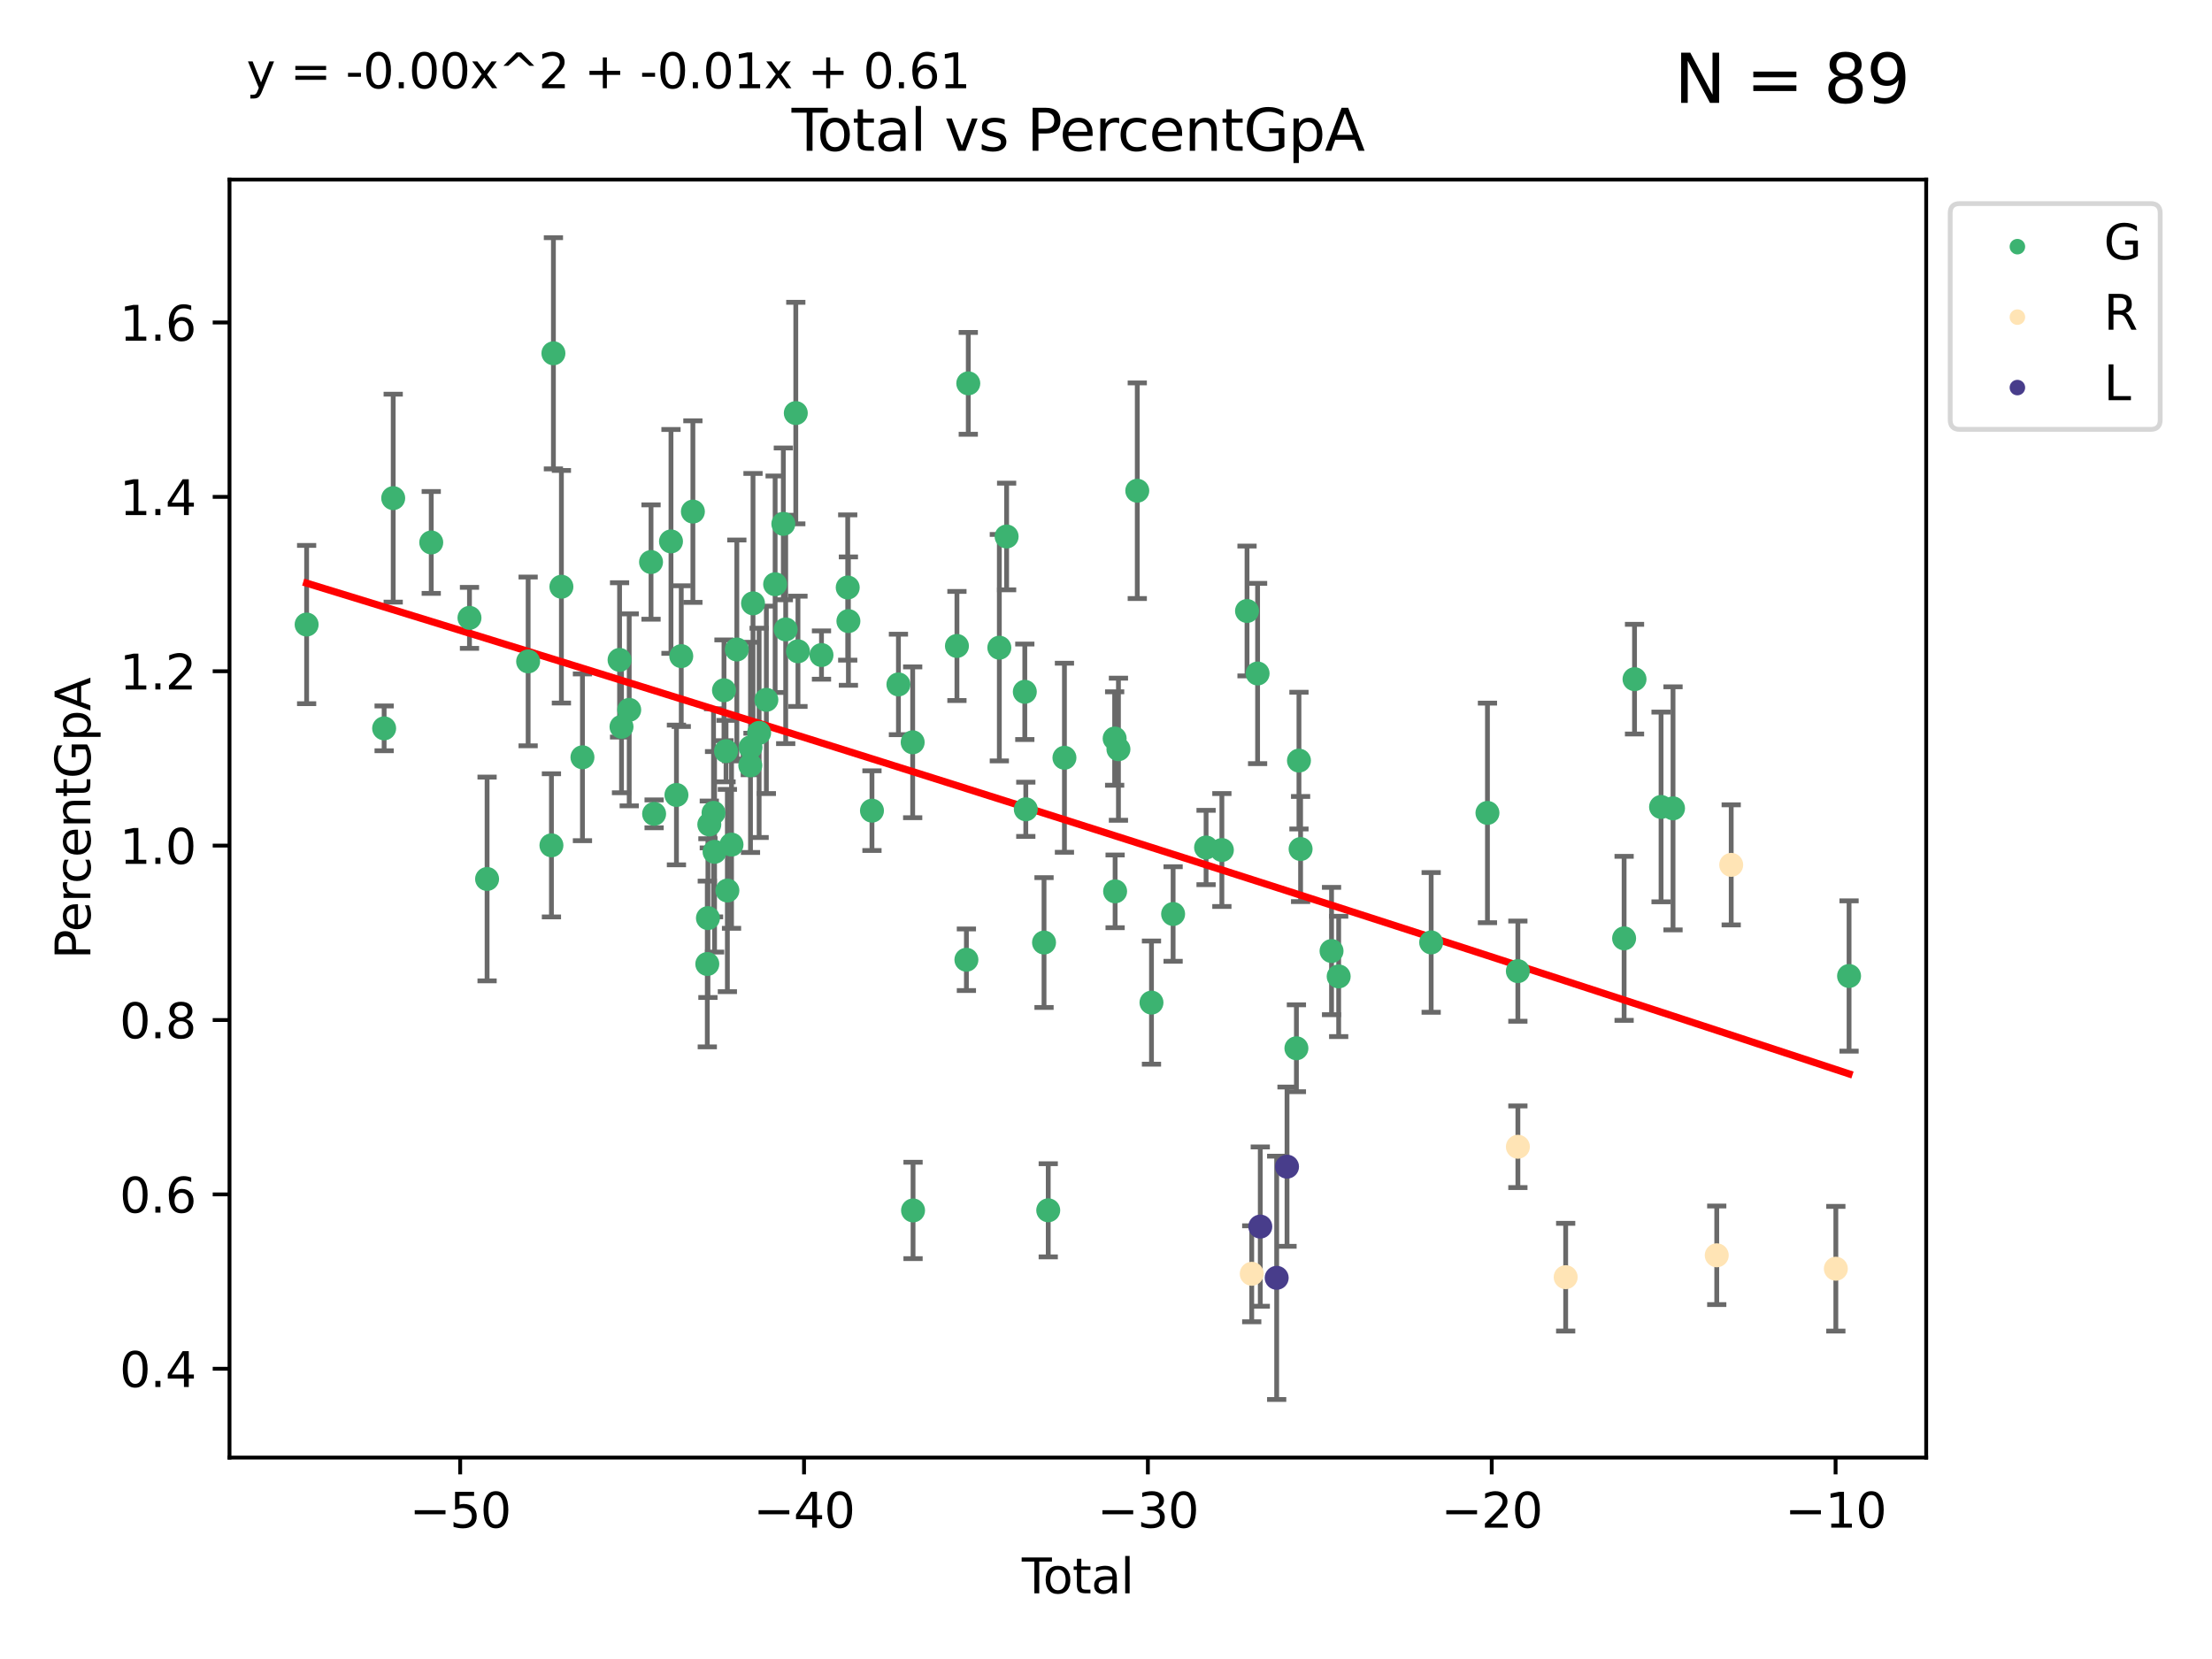 <?xml version="1.0" encoding="utf-8" standalone="no"?>
<!DOCTYPE svg PUBLIC "-//W3C//DTD SVG 1.1//EN"
  "http://www.w3.org/Graphics/SVG/1.1/DTD/svg11.dtd">
<svg xmlns:xlink="http://www.w3.org/1999/xlink" width="460.8pt" height="345.6pt" viewBox="0 0 460.8 345.6" xmlns="http://www.w3.org/2000/svg" version="1.1">
 <defs>
  <style type="text/css">*{stroke-linejoin: round; stroke-linecap: butt}</style>
 </defs>
 <g id="figure_1">
  <g id="patch_1">
   <path d="M 0 345.6 
L 460.8 345.6 
L 460.8 0 
L 0 0 
z
" style="fill: #ffffff"/>
  </g>
  <g id="axes_1">
   <g id="patch_2">
    <path d="M 47.81 303.64 
L 401.26 303.64 
L 401.26 37.411 
L 47.81 37.411 
z
" style="fill: #ffffff"/>
   </g>
   <g id="PathCollection_1">
    <defs>
     <path id="m4599fedb07" d="M 0 1.118 
C 0.297 1.118 0.581 1 0.791 0.791 
C 1 0.581 1.118 0.297 1.118 0 
C 1.118 -0.297 1 -0.581 0.791 -0.791 
C 0.581 -1 0.297 -1.118 0 -1.118 
C -0.297 -1.118 -0.581 -1 -0.791 -0.791 
C -1 -0.581 -1.118 -0.297 -1.118 0 
C -1.118 0.297 -1 0.581 -0.791 0.791 
C -0.581 1 -0.297 1.118 0 1.118 
z
" style="stroke: #3cb371"/>
    </defs>
    <g clip-path="url(#p2f454088e2)">
     <use xlink:href="#m4599fedb07" x="63.876" y="130.103" style="fill: #3cb371; stroke: #3cb371"/>
     <use xlink:href="#m4599fedb07" x="80.023" y="151.73" style="fill: #3cb371; stroke: #3cb371"/>
     <use xlink:href="#m4599fedb07" x="81.912" y="103.771" style="fill: #3cb371; stroke: #3cb371"/>
     <use xlink:href="#m4599fedb07" x="89.836" y="113.002" style="fill: #3cb371; stroke: #3cb371"/>
     <use xlink:href="#m4599fedb07" x="97.801" y="128.71" style="fill: #3cb371; stroke: #3cb371"/>
     <use xlink:href="#m4599fedb07" x="101.468" y="183.108" style="fill: #3cb371; stroke: #3cb371"/>
     <use xlink:href="#m4599fedb07" x="110.02" y="137.785" style="fill: #3cb371; stroke: #3cb371"/>
     <use xlink:href="#m4599fedb07" x="114.874" y="176.096" style="fill: #3cb371; stroke: #3cb371"/>
     <use xlink:href="#m4599fedb07" x="115.287" y="73.596" style="fill: #3cb371; stroke: #3cb371"/>
     <use xlink:href="#m4599fedb07" x="116.951" y="122.227" style="fill: #3cb371; stroke: #3cb371"/>
     <use xlink:href="#m4599fedb07" x="121.335" y="157.758" style="fill: #3cb371; stroke: #3cb371"/>
     <use xlink:href="#m4599fedb07" x="129.068" y="137.47" style="fill: #3cb371; stroke: #3cb371"/>
     <use xlink:href="#m4599fedb07" x="129.472" y="151.404" style="fill: #3cb371; stroke: #3cb371"/>
     <use xlink:href="#m4599fedb07" x="131.077" y="147.876" style="fill: #3cb371; stroke: #3cb371"/>
     <use xlink:href="#m4599fedb07" x="135.623" y="117.082" style="fill: #3cb371; stroke: #3cb371"/>
     <use xlink:href="#m4599fedb07" x="136.264" y="169.541" style="fill: #3cb371; stroke: #3cb371"/>
     <use xlink:href="#m4599fedb07" x="139.779" y="112.787" style="fill: #3cb371; stroke: #3cb371"/>
     <use xlink:href="#m4599fedb07" x="140.916" y="165.607" style="fill: #3cb371; stroke: #3cb371"/>
     <use xlink:href="#m4599fedb07" x="141.918" y="136.684" style="fill: #3cb371; stroke: #3cb371"/>
     <use xlink:href="#m4599fedb07" x="144.341" y="106.572" style="fill: #3cb371; stroke: #3cb371"/>
     <use xlink:href="#m4599fedb07" x="147.343" y="200.818" style="fill: #3cb371; stroke: #3cb371"/>
     <use xlink:href="#m4599fedb07" x="147.475" y="191.259" style="fill: #3cb371; stroke: #3cb371"/>
     <use xlink:href="#m4599fedb07" x="147.761" y="171.752" style="fill: #3cb371; stroke: #3cb371"/>
     <use xlink:href="#m4599fedb07" x="148.644" y="169.326" style="fill: #3cb371; stroke: #3cb371"/>
     <use xlink:href="#m4599fedb07" x="148.857" y="177.447" style="fill: #3cb371; stroke: #3cb371"/>
     <use xlink:href="#m4599fedb07" x="150.82" y="143.798" style="fill: #3cb371; stroke: #3cb371"/>
     <use xlink:href="#m4599fedb07" x="151.246" y="156.473" style="fill: #3cb371; stroke: #3cb371"/>
     <use xlink:href="#m4599fedb07" x="151.526" y="185.511" style="fill: #3cb371; stroke: #3cb371"/>
     <use xlink:href="#m4599fedb07" x="152.389" y="175.948" style="fill: #3cb371; stroke: #3cb371"/>
     <use xlink:href="#m4599fedb07" x="153.495" y="135.301" style="fill: #3cb371; stroke: #3cb371"/>
     <use xlink:href="#m4599fedb07" x="156.302" y="159.439" style="fill: #3cb371; stroke: #3cb371"/>
     <use xlink:href="#m4599fedb07" x="156.342" y="155.695" style="fill: #3cb371; stroke: #3cb371"/>
     <use xlink:href="#m4599fedb07" x="156.867" y="125.687" style="fill: #3cb371; stroke: #3cb371"/>
     <use xlink:href="#m4599fedb07" x="158.14" y="152.668" style="fill: #3cb371; stroke: #3cb371"/>
     <use xlink:href="#m4599fedb07" x="159.647" y="145.787" style="fill: #3cb371; stroke: #3cb371"/>
     <use xlink:href="#m4599fedb07" x="161.475" y="121.708" style="fill: #3cb371; stroke: #3cb371"/>
     <use xlink:href="#m4599fedb07" x="163.184" y="109.133" style="fill: #3cb371; stroke: #3cb371"/>
     <use xlink:href="#m4599fedb07" x="163.676" y="131.116" style="fill: #3cb371; stroke: #3cb371"/>
     <use xlink:href="#m4599fedb07" x="165.779" y="86.051" style="fill: #3cb371; stroke: #3cb371"/>
     <use xlink:href="#m4599fedb07" x="166.23" y="135.681" style="fill: #3cb371; stroke: #3cb371"/>
     <use xlink:href="#m4599fedb07" x="171.131" y="136.456" style="fill: #3cb371; stroke: #3cb371"/>
     <use xlink:href="#m4599fedb07" x="176.595" y="122.389" style="fill: #3cb371; stroke: #3cb371"/>
     <use xlink:href="#m4599fedb07" x="176.738" y="129.387" style="fill: #3cb371; stroke: #3cb371"/>
     <use xlink:href="#m4599fedb07" x="181.647" y="168.875" style="fill: #3cb371; stroke: #3cb371"/>
     <use xlink:href="#m4599fedb07" x="187.159" y="142.581" style="fill: #3cb371; stroke: #3cb371"/>
     <use xlink:href="#m4599fedb07" x="190.128" y="154.635" style="fill: #3cb371; stroke: #3cb371"/>
     <use xlink:href="#m4599fedb07" x="190.206" y="252.155" style="fill: #3cb371; stroke: #3cb371"/>
     <use xlink:href="#m4599fedb07" x="199.347" y="134.567" style="fill: #3cb371; stroke: #3cb371"/>
     <use xlink:href="#m4599fedb07" x="201.319" y="199.931" style="fill: #3cb371; stroke: #3cb371"/>
     <use xlink:href="#m4599fedb07" x="201.71" y="79.859" style="fill: #3cb371; stroke: #3cb371"/>
     <use xlink:href="#m4599fedb07" x="208.179" y="134.925" style="fill: #3cb371; stroke: #3cb371"/>
     <use xlink:href="#m4599fedb07" x="209.697" y="111.762" style="fill: #3cb371; stroke: #3cb371"/>
     <use xlink:href="#m4599fedb07" x="213.486" y="144.113" style="fill: #3cb371; stroke: #3cb371"/>
     <use xlink:href="#m4599fedb07" x="213.693" y="168.591" style="fill: #3cb371; stroke: #3cb371"/>
     <use xlink:href="#m4599fedb07" x="217.491" y="196.348" style="fill: #3cb371; stroke: #3cb371"/>
     <use xlink:href="#m4599fedb07" x="218.367" y="252.128" style="fill: #3cb371; stroke: #3cb371"/>
     <use xlink:href="#m4599fedb07" x="221.743" y="157.855" style="fill: #3cb371; stroke: #3cb371"/>
     <use xlink:href="#m4599fedb07" x="232.203" y="153.845" style="fill: #3cb371; stroke: #3cb371"/>
     <use xlink:href="#m4599fedb07" x="232.299" y="185.685" style="fill: #3cb371; stroke: #3cb371"/>
     <use xlink:href="#m4599fedb07" x="232.992" y="156.077" style="fill: #3cb371; stroke: #3cb371"/>
     <use xlink:href="#m4599fedb07" x="236.915" y="102.227" style="fill: #3cb371; stroke: #3cb371"/>
     <use xlink:href="#m4599fedb07" x="239.874" y="208.858" style="fill: #3cb371; stroke: #3cb371"/>
     <use xlink:href="#m4599fedb07" x="244.381" y="190.401" style="fill: #3cb371; stroke: #3cb371"/>
     <use xlink:href="#m4599fedb07" x="251.249" y="176.549" style="fill: #3cb371; stroke: #3cb371"/>
     <use xlink:href="#m4599fedb07" x="254.539" y="177.075" style="fill: #3cb371; stroke: #3cb371"/>
     <use xlink:href="#m4599fedb07" x="259.778" y="127.281" style="fill: #3cb371; stroke: #3cb371"/>
     <use xlink:href="#m4599fedb07" x="261.981" y="140.301" style="fill: #3cb371; stroke: #3cb371"/>
     <use xlink:href="#m4599fedb07" x="270.066" y="218.373" style="fill: #3cb371; stroke: #3cb371"/>
     <use xlink:href="#m4599fedb07" x="270.597" y="158.446" style="fill: #3cb371; stroke: #3cb371"/>
     <use xlink:href="#m4599fedb07" x="270.937" y="176.867" style="fill: #3cb371; stroke: #3cb371"/>
     <use xlink:href="#m4599fedb07" x="277.384" y="198.115" style="fill: #3cb371; stroke: #3cb371"/>
     <use xlink:href="#m4599fedb07" x="278.871" y="203.408" style="fill: #3cb371; stroke: #3cb371"/>
     <use xlink:href="#m4599fedb07" x="298.138" y="196.321" style="fill: #3cb371; stroke: #3cb371"/>
     <use xlink:href="#m4599fedb07" x="309.865" y="169.344" style="fill: #3cb371; stroke: #3cb371"/>
     <use xlink:href="#m4599fedb07" x="316.198" y="202.307" style="fill: #3cb371; stroke: #3cb371"/>
     <use xlink:href="#m4599fedb07" x="338.333" y="195.476" style="fill: #3cb371; stroke: #3cb371"/>
     <use xlink:href="#m4599fedb07" x="340.502" y="141.482" style="fill: #3cb371; stroke: #3cb371"/>
     <use xlink:href="#m4599fedb07" x="346.03" y="168.103" style="fill: #3cb371; stroke: #3cb371"/>
     <use xlink:href="#m4599fedb07" x="348.522" y="168.392" style="fill: #3cb371; stroke: #3cb371"/>
     <use xlink:href="#m4599fedb07" x="385.194" y="203.318" style="fill: #3cb371; stroke: #3cb371"/>
    </g>
   </g>
   <g id="PathCollection_2">
    <defs>
     <path id="m321656c874" d="M 0 1.118 
C 0.297 1.118 0.581 1 0.791 0.791 
C 1 0.581 1.118 0.297 1.118 0 
C 1.118 -0.297 1 -0.581 0.791 -0.791 
C 0.581 -1 0.297 -1.118 0 -1.118 
C -0.297 -1.118 -0.581 -1 -0.791 -0.791 
C -1 -0.581 -1.118 -0.297 -1.118 0 
C -1.118 0.297 -1 0.581 -0.791 0.791 
C -0.581 1 -0.297 1.118 0 1.118 
z
" style="stroke: #ffe4b5"/>
    </defs>
    <g clip-path="url(#p2f454088e2)">
     <use xlink:href="#m321656c874" x="260.76" y="265.354" style="fill: #ffe4b5; stroke: #ffe4b5"/>
     <use xlink:href="#m321656c874" x="316.203" y="238.89" style="fill: #ffe4b5; stroke: #ffe4b5"/>
     <use xlink:href="#m321656c874" x="326.159" y="266.059" style="fill: #ffe4b5; stroke: #ffe4b5"/>
     <use xlink:href="#m321656c874" x="357.63" y="261.502" style="fill: #ffe4b5; stroke: #ffe4b5"/>
     <use xlink:href="#m321656c874" x="360.642" y="180.166" style="fill: #ffe4b5; stroke: #ffe4b5"/>
     <use xlink:href="#m321656c874" x="382.44" y="264.298" style="fill: #ffe4b5; stroke: #ffe4b5"/>
    </g>
   </g>
   <g id="PathCollection_3">
    <defs>
     <path id="m9c5a11edda" d="M 0 1.118 
C 0.297 1.118 0.581 1 0.791 0.791 
C 1 0.581 1.118 0.297 1.118 0 
C 1.118 -0.297 1 -0.581 0.791 -0.791 
C 0.581 -1 0.297 -1.118 0 -1.118 
C -0.297 -1.118 -0.581 -1 -0.791 -0.791 
C -1 -0.581 -1.118 -0.297 -1.118 0 
C -1.118 0.297 -1 0.581 -0.791 0.791 
C -0.581 1 -0.297 1.118 0 1.118 
z
" style="stroke: #483d8b"/>
    </defs>
    <g clip-path="url(#p2f454088e2)">
     <use xlink:href="#m9c5a11edda" x="262.539" y="255.52" style="fill: #483d8b; stroke: #483d8b"/>
     <use xlink:href="#m9c5a11edda" x="265.955" y="266.194" style="fill: #483d8b; stroke: #483d8b"/>
     <use xlink:href="#m9c5a11edda" x="268.11" y="243.037" style="fill: #483d8b; stroke: #483d8b"/>
    </g>
   </g>
   <g id="matplotlib.axis_1">
    <g id="xtick_1">
     <g id="line2d_1">
      <defs>
       <path id="mb80e99ff30" d="M 0 0 
L 0 3.5 
" style="stroke: #000000; stroke-width: 0.8"/>
      </defs>
      <g>
       <use xlink:href="#mb80e99ff30" x="95.864" y="303.64" style="stroke: #000000; stroke-width: 0.8"/>
      </g>
     </g>
     <g id="text_1">
      <!-- −50 -->
      <g transform="translate(85.312 318.238)scale(0.1 -0.1)">
       <defs>
        <path id="DejaVuSans-2212" d="M 678 2272 
L 4684 2272 
L 4684 1741 
L 678 1741 
L 678 2272 
z
" transform="scale(0.016)"/>
        <path id="DejaVuSans-35" d="M 691 4666 
L 3169 4666 
L 3169 4134 
L 1269 4134 
L 1269 2991 
Q 1406 3038 1543 3061 
Q 1681 3084 1819 3084 
Q 2600 3084 3056 2656 
Q 3513 2228 3513 1497 
Q 3513 744 3044 326 
Q 2575 -91 1722 -91 
Q 1428 -91 1123 -41 
Q 819 9 494 109 
L 494 744 
Q 775 591 1075 516 
Q 1375 441 1709 441 
Q 2250 441 2565 725 
Q 2881 1009 2881 1497 
Q 2881 1984 2565 2268 
Q 2250 2553 1709 2553 
Q 1456 2553 1204 2497 
Q 953 2441 691 2322 
L 691 4666 
z
" transform="scale(0.016)"/>
        <path id="DejaVuSans-30" d="M 2034 4250 
Q 1547 4250 1301 3770 
Q 1056 3291 1056 2328 
Q 1056 1369 1301 889 
Q 1547 409 2034 409 
Q 2525 409 2770 889 
Q 3016 1369 3016 2328 
Q 3016 3291 2770 3770 
Q 2525 4250 2034 4250 
z
M 2034 4750 
Q 2819 4750 3233 4129 
Q 3647 3509 3647 2328 
Q 3647 1150 3233 529 
Q 2819 -91 2034 -91 
Q 1250 -91 836 529 
Q 422 1150 422 2328 
Q 422 3509 836 4129 
Q 1250 4750 2034 4750 
z
" transform="scale(0.016)"/>
       </defs>
       <use xlink:href="#DejaVuSans-2212"/>
       <use xlink:href="#DejaVuSans-35" x="83.789"/>
       <use xlink:href="#DejaVuSans-30" x="147.412"/>
      </g>
     </g>
    </g>
    <g id="xtick_2">
     <g id="line2d_2">
      <g>
       <use xlink:href="#mb80e99ff30" x="167.495" y="303.64" style="stroke: #000000; stroke-width: 0.8"/>
      </g>
     </g>
     <g id="text_2">
      <!-- −40 -->
      <g transform="translate(156.942 318.238)scale(0.1 -0.1)">
       <defs>
        <path id="DejaVuSans-34" d="M 2419 4116 
L 825 1625 
L 2419 1625 
L 2419 4116 
z
M 2253 4666 
L 3047 4666 
L 3047 1625 
L 3713 1625 
L 3713 1100 
L 3047 1100 
L 3047 0 
L 2419 0 
L 2419 1100 
L 313 1100 
L 313 1709 
L 2253 4666 
z
" transform="scale(0.016)"/>
       </defs>
       <use xlink:href="#DejaVuSans-2212"/>
       <use xlink:href="#DejaVuSans-34" x="83.789"/>
       <use xlink:href="#DejaVuSans-30" x="147.412"/>
      </g>
     </g>
    </g>
    <g id="xtick_3">
     <g id="line2d_3">
      <g>
       <use xlink:href="#mb80e99ff30" x="239.125" y="303.64" style="stroke: #000000; stroke-width: 0.8"/>
      </g>
     </g>
     <g id="text_3">
      <!-- −30 -->
      <g transform="translate(228.573 318.238)scale(0.1 -0.1)">
       <defs>
        <path id="DejaVuSans-33" d="M 2597 2516 
Q 3050 2419 3304 2112 
Q 3559 1806 3559 1356 
Q 3559 666 3084 287 
Q 2609 -91 1734 -91 
Q 1441 -91 1130 -33 
Q 819 25 488 141 
L 488 750 
Q 750 597 1062 519 
Q 1375 441 1716 441 
Q 2309 441 2620 675 
Q 2931 909 2931 1356 
Q 2931 1769 2642 2001 
Q 2353 2234 1838 2234 
L 1294 2234 
L 1294 2753 
L 1863 2753 
Q 2328 2753 2575 2939 
Q 2822 3125 2822 3475 
Q 2822 3834 2567 4026 
Q 2313 4219 1838 4219 
Q 1578 4219 1281 4162 
Q 984 4106 628 3988 
L 628 4550 
Q 988 4650 1302 4700 
Q 1616 4750 1894 4750 
Q 2613 4750 3031 4423 
Q 3450 4097 3450 3541 
Q 3450 3153 3228 2886 
Q 3006 2619 2597 2516 
z
" transform="scale(0.016)"/>
       </defs>
       <use xlink:href="#DejaVuSans-2212"/>
       <use xlink:href="#DejaVuSans-33" x="83.789"/>
       <use xlink:href="#DejaVuSans-30" x="147.412"/>
      </g>
     </g>
    </g>
    <g id="xtick_4">
     <g id="line2d_4">
      <g>
       <use xlink:href="#mb80e99ff30" x="310.756" y="303.64" style="stroke: #000000; stroke-width: 0.8"/>
      </g>
     </g>
     <g id="text_4">
      <!-- −20 -->
      <g transform="translate(300.203 318.238)scale(0.1 -0.1)">
       <defs>
        <path id="DejaVuSans-32" d="M 1228 531 
L 3431 531 
L 3431 0 
L 469 0 
L 469 531 
Q 828 903 1448 1529 
Q 2069 2156 2228 2338 
Q 2531 2678 2651 2914 
Q 2772 3150 2772 3378 
Q 2772 3750 2511 3984 
Q 2250 4219 1831 4219 
Q 1534 4219 1204 4116 
Q 875 4013 500 3803 
L 500 4441 
Q 881 4594 1212 4672 
Q 1544 4750 1819 4750 
Q 2544 4750 2975 4387 
Q 3406 4025 3406 3419 
Q 3406 3131 3298 2873 
Q 3191 2616 2906 2266 
Q 2828 2175 2409 1742 
Q 1991 1309 1228 531 
z
" transform="scale(0.016)"/>
       </defs>
       <use xlink:href="#DejaVuSans-2212"/>
       <use xlink:href="#DejaVuSans-32" x="83.789"/>
       <use xlink:href="#DejaVuSans-30" x="147.412"/>
      </g>
     </g>
    </g>
    <g id="xtick_5">
     <g id="line2d_5">
      <g>
       <use xlink:href="#mb80e99ff30" x="382.386" y="303.64" style="stroke: #000000; stroke-width: 0.8"/>
      </g>
     </g>
     <g id="text_5">
      <!-- −10 -->
      <g transform="translate(371.834 318.238)scale(0.1 -0.1)">
       <defs>
        <path id="DejaVuSans-31" d="M 794 531 
L 1825 531 
L 1825 4091 
L 703 3866 
L 703 4441 
L 1819 4666 
L 2450 4666 
L 2450 531 
L 3481 531 
L 3481 0 
L 794 0 
L 794 531 
z
" transform="scale(0.016)"/>
       </defs>
       <use xlink:href="#DejaVuSans-2212"/>
       <use xlink:href="#DejaVuSans-31" x="83.789"/>
       <use xlink:href="#DejaVuSans-30" x="147.412"/>
      </g>
     </g>
    </g>
    <g id="text_6">
     <!-- Total -->
     <g transform="translate(212.858 331.917)scale(0.1 -0.1)">
      <defs>
       <path id="DejaVuSans-54" d="M -19 4666 
L 3928 4666 
L 3928 4134 
L 2272 4134 
L 2272 0 
L 1638 0 
L 1638 4134 
L -19 4134 
L -19 4666 
z
" transform="scale(0.016)"/>
       <path id="DejaVuSans-6f" d="M 1959 3097 
Q 1497 3097 1228 2736 
Q 959 2375 959 1747 
Q 959 1119 1226 758 
Q 1494 397 1959 397 
Q 2419 397 2687 759 
Q 2956 1122 2956 1747 
Q 2956 2369 2687 2733 
Q 2419 3097 1959 3097 
z
M 1959 3584 
Q 2709 3584 3137 3096 
Q 3566 2609 3566 1747 
Q 3566 888 3137 398 
Q 2709 -91 1959 -91 
Q 1206 -91 779 398 
Q 353 888 353 1747 
Q 353 2609 779 3096 
Q 1206 3584 1959 3584 
z
" transform="scale(0.016)"/>
       <path id="DejaVuSans-74" d="M 1172 4494 
L 1172 3500 
L 2356 3500 
L 2356 3053 
L 1172 3053 
L 1172 1153 
Q 1172 725 1289 603 
Q 1406 481 1766 481 
L 2356 481 
L 2356 0 
L 1766 0 
Q 1100 0 847 248 
Q 594 497 594 1153 
L 594 3053 
L 172 3053 
L 172 3500 
L 594 3500 
L 594 4494 
L 1172 4494 
z
" transform="scale(0.016)"/>
       <path id="DejaVuSans-61" d="M 2194 1759 
Q 1497 1759 1228 1600 
Q 959 1441 959 1056 
Q 959 750 1161 570 
Q 1363 391 1709 391 
Q 2188 391 2477 730 
Q 2766 1069 2766 1631 
L 2766 1759 
L 2194 1759 
z
M 3341 1997 
L 3341 0 
L 2766 0 
L 2766 531 
Q 2569 213 2275 61 
Q 1981 -91 1556 -91 
Q 1019 -91 701 211 
Q 384 513 384 1019 
Q 384 1609 779 1909 
Q 1175 2209 1959 2209 
L 2766 2209 
L 2766 2266 
Q 2766 2663 2505 2880 
Q 2244 3097 1772 3097 
Q 1472 3097 1187 3025 
Q 903 2953 641 2809 
L 641 3341 
Q 956 3463 1253 3523 
Q 1550 3584 1831 3584 
Q 2591 3584 2966 3190 
Q 3341 2797 3341 1997 
z
" transform="scale(0.016)"/>
       <path id="DejaVuSans-6c" d="M 603 4863 
L 1178 4863 
L 1178 0 
L 603 0 
L 603 4863 
z
" transform="scale(0.016)"/>
      </defs>
      <use xlink:href="#DejaVuSans-54"/>
      <use xlink:href="#DejaVuSans-6f" x="44.084"/>
      <use xlink:href="#DejaVuSans-74" x="105.266"/>
      <use xlink:href="#DejaVuSans-61" x="144.475"/>
      <use xlink:href="#DejaVuSans-6c" x="205.754"/>
     </g>
    </g>
   </g>
   <g id="matplotlib.axis_2">
    <g id="ytick_1">
     <g id="line2d_6">
      <defs>
       <path id="me15a43ec01" d="M 0 0 
L -3.5 0 
" style="stroke: #000000; stroke-width: 0.8"/>
      </defs>
      <g>
       <use xlink:href="#me15a43ec01" x="47.81" y="285.139" style="stroke: #000000; stroke-width: 0.8"/>
      </g>
     </g>
     <g id="text_7">
      <!-- 0.4 -->
      <g transform="translate(24.907 288.939)scale(0.1 -0.1)">
       <defs>
        <path id="DejaVuSans-2e" d="M 684 794 
L 1344 794 
L 1344 0 
L 684 0 
L 684 794 
z
" transform="scale(0.016)"/>
       </defs>
       <use xlink:href="#DejaVuSans-30"/>
       <use xlink:href="#DejaVuSans-2e" x="63.623"/>
       <use xlink:href="#DejaVuSans-34" x="95.41"/>
      </g>
     </g>
    </g>
    <g id="ytick_2">
     <g id="line2d_7">
      <g>
       <use xlink:href="#me15a43ec01" x="47.81" y="248.813" style="stroke: #000000; stroke-width: 0.8"/>
      </g>
     </g>
     <g id="text_8">
      <!-- 0.6 -->
      <g transform="translate(24.907 252.612)scale(0.1 -0.1)">
       <defs>
        <path id="DejaVuSans-36" d="M 2113 2584 
Q 1688 2584 1439 2293 
Q 1191 2003 1191 1497 
Q 1191 994 1439 701 
Q 1688 409 2113 409 
Q 2538 409 2786 701 
Q 3034 994 3034 1497 
Q 3034 2003 2786 2293 
Q 2538 2584 2113 2584 
z
M 3366 4563 
L 3366 3988 
Q 3128 4100 2886 4159 
Q 2644 4219 2406 4219 
Q 1781 4219 1451 3797 
Q 1122 3375 1075 2522 
Q 1259 2794 1537 2939 
Q 1816 3084 2150 3084 
Q 2853 3084 3261 2657 
Q 3669 2231 3669 1497 
Q 3669 778 3244 343 
Q 2819 -91 2113 -91 
Q 1303 -91 875 529 
Q 447 1150 447 2328 
Q 447 3434 972 4092 
Q 1497 4750 2381 4750 
Q 2619 4750 2861 4703 
Q 3103 4656 3366 4563 
z
" transform="scale(0.016)"/>
       </defs>
       <use xlink:href="#DejaVuSans-30"/>
       <use xlink:href="#DejaVuSans-2e" x="63.623"/>
       <use xlink:href="#DejaVuSans-36" x="95.41"/>
      </g>
     </g>
    </g>
    <g id="ytick_3">
     <g id="line2d_8">
      <g>
       <use xlink:href="#me15a43ec01" x="47.81" y="212.486" style="stroke: #000000; stroke-width: 0.8"/>
      </g>
     </g>
     <g id="text_9">
      <!-- 0.8 -->
      <g transform="translate(24.907 216.285)scale(0.1 -0.1)">
       <defs>
        <path id="DejaVuSans-38" d="M 2034 2216 
Q 1584 2216 1326 1975 
Q 1069 1734 1069 1313 
Q 1069 891 1326 650 
Q 1584 409 2034 409 
Q 2484 409 2743 651 
Q 3003 894 3003 1313 
Q 3003 1734 2745 1975 
Q 2488 2216 2034 2216 
z
M 1403 2484 
Q 997 2584 770 2862 
Q 544 3141 544 3541 
Q 544 4100 942 4425 
Q 1341 4750 2034 4750 
Q 2731 4750 3128 4425 
Q 3525 4100 3525 3541 
Q 3525 3141 3298 2862 
Q 3072 2584 2669 2484 
Q 3125 2378 3379 2068 
Q 3634 1759 3634 1313 
Q 3634 634 3220 271 
Q 2806 -91 2034 -91 
Q 1263 -91 848 271 
Q 434 634 434 1313 
Q 434 1759 690 2068 
Q 947 2378 1403 2484 
z
M 1172 3481 
Q 1172 3119 1398 2916 
Q 1625 2713 2034 2713 
Q 2441 2713 2670 2916 
Q 2900 3119 2900 3481 
Q 2900 3844 2670 4047 
Q 2441 4250 2034 4250 
Q 1625 4250 1398 4047 
Q 1172 3844 1172 3481 
z
" transform="scale(0.016)"/>
       </defs>
       <use xlink:href="#DejaVuSans-30"/>
       <use xlink:href="#DejaVuSans-2e" x="63.623"/>
       <use xlink:href="#DejaVuSans-38" x="95.41"/>
      </g>
     </g>
    </g>
    <g id="ytick_4">
     <g id="line2d_9">
      <g>
       <use xlink:href="#me15a43ec01" x="47.81" y="176.159" style="stroke: #000000; stroke-width: 0.8"/>
      </g>
     </g>
     <g id="text_10">
      <!-- 1.0 -->
      <g transform="translate(24.907 179.958)scale(0.1 -0.1)">
       <use xlink:href="#DejaVuSans-31"/>
       <use xlink:href="#DejaVuSans-2e" x="63.623"/>
       <use xlink:href="#DejaVuSans-30" x="95.41"/>
      </g>
     </g>
    </g>
    <g id="ytick_5">
     <g id="line2d_10">
      <g>
       <use xlink:href="#me15a43ec01" x="47.81" y="139.832" style="stroke: #000000; stroke-width: 0.8"/>
      </g>
     </g>
     <g id="text_11">
      <!-- 1.2 -->
      <g transform="translate(24.907 143.631)scale(0.1 -0.1)">
       <use xlink:href="#DejaVuSans-31"/>
       <use xlink:href="#DejaVuSans-2e" x="63.623"/>
       <use xlink:href="#DejaVuSans-32" x="95.41"/>
      </g>
     </g>
    </g>
    <g id="ytick_6">
     <g id="line2d_11">
      <g>
       <use xlink:href="#me15a43ec01" x="47.81" y="103.505" style="stroke: #000000; stroke-width: 0.8"/>
      </g>
     </g>
     <g id="text_12">
      <!-- 1.4 -->
      <g transform="translate(24.907 107.304)scale(0.1 -0.1)">
       <use xlink:href="#DejaVuSans-31"/>
       <use xlink:href="#DejaVuSans-2e" x="63.623"/>
       <use xlink:href="#DejaVuSans-34" x="95.41"/>
      </g>
     </g>
    </g>
    <g id="ytick_7">
     <g id="line2d_12">
      <g>
       <use xlink:href="#me15a43ec01" x="47.81" y="67.178" style="stroke: #000000; stroke-width: 0.8"/>
      </g>
     </g>
     <g id="text_13">
      <!-- 1.6 -->
      <g transform="translate(24.907 70.978)scale(0.1 -0.1)">
       <use xlink:href="#DejaVuSans-31"/>
       <use xlink:href="#DejaVuSans-2e" x="63.623"/>
       <use xlink:href="#DejaVuSans-36" x="95.41"/>
      </g>
     </g>
    </g>
    <g id="text_14">
     <!-- PercentGpA -->
     <g transform="translate(18.827 199.802)rotate(-90)scale(0.1 -0.1)">
      <defs>
       <path id="DejaVuSans-50" d="M 1259 4147 
L 1259 2394 
L 2053 2394 
Q 2494 2394 2734 2622 
Q 2975 2850 2975 3272 
Q 2975 3691 2734 3919 
Q 2494 4147 2053 4147 
L 1259 4147 
z
M 628 4666 
L 2053 4666 
Q 2838 4666 3239 4311 
Q 3641 3956 3641 3272 
Q 3641 2581 3239 2228 
Q 2838 1875 2053 1875 
L 1259 1875 
L 1259 0 
L 628 0 
L 628 4666 
z
" transform="scale(0.016)"/>
       <path id="DejaVuSans-65" d="M 3597 1894 
L 3597 1613 
L 953 1613 
Q 991 1019 1311 708 
Q 1631 397 2203 397 
Q 2534 397 2845 478 
Q 3156 559 3463 722 
L 3463 178 
Q 3153 47 2828 -22 
Q 2503 -91 2169 -91 
Q 1331 -91 842 396 
Q 353 884 353 1716 
Q 353 2575 817 3079 
Q 1281 3584 2069 3584 
Q 2775 3584 3186 3129 
Q 3597 2675 3597 1894 
z
M 3022 2063 
Q 3016 2534 2758 2815 
Q 2500 3097 2075 3097 
Q 1594 3097 1305 2825 
Q 1016 2553 972 2059 
L 3022 2063 
z
" transform="scale(0.016)"/>
       <path id="DejaVuSans-72" d="M 2631 2963 
Q 2534 3019 2420 3045 
Q 2306 3072 2169 3072 
Q 1681 3072 1420 2755 
Q 1159 2438 1159 1844 
L 1159 0 
L 581 0 
L 581 3500 
L 1159 3500 
L 1159 2956 
Q 1341 3275 1631 3429 
Q 1922 3584 2338 3584 
Q 2397 3584 2469 3576 
Q 2541 3569 2628 3553 
L 2631 2963 
z
" transform="scale(0.016)"/>
       <path id="DejaVuSans-63" d="M 3122 3366 
L 3122 2828 
Q 2878 2963 2633 3030 
Q 2388 3097 2138 3097 
Q 1578 3097 1268 2742 
Q 959 2388 959 1747 
Q 959 1106 1268 751 
Q 1578 397 2138 397 
Q 2388 397 2633 464 
Q 2878 531 3122 666 
L 3122 134 
Q 2881 22 2623 -34 
Q 2366 -91 2075 -91 
Q 1284 -91 818 406 
Q 353 903 353 1747 
Q 353 2603 823 3093 
Q 1294 3584 2113 3584 
Q 2378 3584 2631 3529 
Q 2884 3475 3122 3366 
z
" transform="scale(0.016)"/>
       <path id="DejaVuSans-6e" d="M 3513 2113 
L 3513 0 
L 2938 0 
L 2938 2094 
Q 2938 2591 2744 2837 
Q 2550 3084 2163 3084 
Q 1697 3084 1428 2787 
Q 1159 2491 1159 1978 
L 1159 0 
L 581 0 
L 581 3500 
L 1159 3500 
L 1159 2956 
Q 1366 3272 1645 3428 
Q 1925 3584 2291 3584 
Q 2894 3584 3203 3211 
Q 3513 2838 3513 2113 
z
" transform="scale(0.016)"/>
       <path id="DejaVuSans-47" d="M 3809 666 
L 3809 1919 
L 2778 1919 
L 2778 2438 
L 4434 2438 
L 4434 434 
Q 4069 175 3628 42 
Q 3188 -91 2688 -91 
Q 1594 -91 976 548 
Q 359 1188 359 2328 
Q 359 3472 976 4111 
Q 1594 4750 2688 4750 
Q 3144 4750 3555 4637 
Q 3966 4525 4313 4306 
L 4313 3634 
Q 3963 3931 3569 4081 
Q 3175 4231 2741 4231 
Q 1884 4231 1454 3753 
Q 1025 3275 1025 2328 
Q 1025 1384 1454 906 
Q 1884 428 2741 428 
Q 3075 428 3337 486 
Q 3600 544 3809 666 
z
" transform="scale(0.016)"/>
       <path id="DejaVuSans-70" d="M 1159 525 
L 1159 -1331 
L 581 -1331 
L 581 3500 
L 1159 3500 
L 1159 2969 
Q 1341 3281 1617 3432 
Q 1894 3584 2278 3584 
Q 2916 3584 3314 3078 
Q 3713 2572 3713 1747 
Q 3713 922 3314 415 
Q 2916 -91 2278 -91 
Q 1894 -91 1617 61 
Q 1341 213 1159 525 
z
M 3116 1747 
Q 3116 2381 2855 2742 
Q 2594 3103 2138 3103 
Q 1681 3103 1420 2742 
Q 1159 2381 1159 1747 
Q 1159 1113 1420 752 
Q 1681 391 2138 391 
Q 2594 391 2855 752 
Q 3116 1113 3116 1747 
z
" transform="scale(0.016)"/>
       <path id="DejaVuSans-41" d="M 2188 4044 
L 1331 1722 
L 3047 1722 
L 2188 4044 
z
M 1831 4666 
L 2547 4666 
L 4325 0 
L 3669 0 
L 3244 1197 
L 1141 1197 
L 716 0 
L 50 0 
L 1831 4666 
z
" transform="scale(0.016)"/>
      </defs>
      <use xlink:href="#DejaVuSans-50"/>
      <use xlink:href="#DejaVuSans-65" x="56.678"/>
      <use xlink:href="#DejaVuSans-72" x="118.201"/>
      <use xlink:href="#DejaVuSans-63" x="157.064"/>
      <use xlink:href="#DejaVuSans-65" x="212.045"/>
      <use xlink:href="#DejaVuSans-6e" x="273.568"/>
      <use xlink:href="#DejaVuSans-74" x="336.947"/>
      <use xlink:href="#DejaVuSans-47" x="376.156"/>
      <use xlink:href="#DejaVuSans-70" x="453.646"/>
      <use xlink:href="#DejaVuSans-41" x="517.123"/>
     </g>
    </g>
   </g>
   <g id="LineCollection_1">
    <path d="M 63.876 146.588 
L 63.876 113.619 
" clip-path="url(#p2f454088e2)" style="fill: none; stroke: #696969"/>
    <path d="M 80.023 156.398 
L 80.023 147.062 
" clip-path="url(#p2f454088e2)" style="fill: none; stroke: #696969"/>
    <path d="M 81.912 125.43 
L 81.912 82.112 
" clip-path="url(#p2f454088e2)" style="fill: none; stroke: #696969"/>
    <path d="M 89.836 123.614 
L 89.836 102.39 
" clip-path="url(#p2f454088e2)" style="fill: none; stroke: #696969"/>
    <path d="M 97.801 135.066 
L 97.801 122.355 
" clip-path="url(#p2f454088e2)" style="fill: none; stroke: #696969"/>
    <path d="M 101.468 204.333 
L 101.468 161.883 
" clip-path="url(#p2f454088e2)" style="fill: none; stroke: #696969"/>
    <path d="M 110.02 155.363 
L 110.02 120.206 
" clip-path="url(#p2f454088e2)" style="fill: none; stroke: #696969"/>
    <path d="M 114.874 191.007 
L 114.874 161.186 
" clip-path="url(#p2f454088e2)" style="fill: none; stroke: #696969"/>
    <path d="M 115.287 97.679 
L 115.287 49.513 
" clip-path="url(#p2f454088e2)" style="fill: none; stroke: #696969"/>
    <path d="M 116.951 146.454 
L 116.951 98 
" clip-path="url(#p2f454088e2)" style="fill: none; stroke: #696969"/>
    <path d="M 121.335 175.127 
L 121.335 140.389 
" clip-path="url(#p2f454088e2)" style="fill: none; stroke: #696969"/>
    <path d="M 129.068 153.549 
L 129.068 121.391 
" clip-path="url(#p2f454088e2)" style="fill: none; stroke: #696969"/>
    <path d="M 129.472 165.145 
L 129.472 137.663 
" clip-path="url(#p2f454088e2)" style="fill: none; stroke: #696969"/>
    <path d="M 131.077 167.871 
L 131.077 127.881 
" clip-path="url(#p2f454088e2)" style="fill: none; stroke: #696969"/>
    <path d="M 135.623 128.991 
L 135.623 105.172 
" clip-path="url(#p2f454088e2)" style="fill: none; stroke: #696969"/>
    <path d="M 136.264 172.443 
L 136.264 166.639 
" clip-path="url(#p2f454088e2)" style="fill: none; stroke: #696969"/>
    <path d="M 139.779 136.103 
L 139.779 89.471 
" clip-path="url(#p2f454088e2)" style="fill: none; stroke: #696969"/>
    <path d="M 140.916 180.163 
L 140.916 151.052 
" clip-path="url(#p2f454088e2)" style="fill: none; stroke: #696969"/>
    <path d="M 141.918 151.341 
L 141.918 122.027 
" clip-path="url(#p2f454088e2)" style="fill: none; stroke: #696969"/>
    <path d="M 144.341 125.483 
L 144.341 87.662 
" clip-path="url(#p2f454088e2)" style="fill: none; stroke: #696969"/>
    <path d="M 147.343 218.081 
L 147.343 183.555 
" clip-path="url(#p2f454088e2)" style="fill: none; stroke: #696969"/>
    <path d="M 147.475 207.795 
L 147.475 174.724 
" clip-path="url(#p2f454088e2)" style="fill: none; stroke: #696969"/>
    <path d="M 147.761 176.636 
L 147.761 166.867 
" clip-path="url(#p2f454088e2)" style="fill: none; stroke: #696969"/>
    <path d="M 148.644 190.997 
L 148.644 147.654 
" clip-path="url(#p2f454088e2)" style="fill: none; stroke: #696969"/>
    <path d="M 148.857 198.332 
L 148.857 156.563 
" clip-path="url(#p2f454088e2)" style="fill: none; stroke: #696969"/>
    <path d="M 150.82 154.292 
L 150.82 133.303 
" clip-path="url(#p2f454088e2)" style="fill: none; stroke: #696969"/>
    <path d="M 151.246 162.874 
L 151.246 150.071 
" clip-path="url(#p2f454088e2)" style="fill: none; stroke: #696969"/>
    <path d="M 151.526 206.581 
L 151.526 164.441 
" clip-path="url(#p2f454088e2)" style="fill: none; stroke: #696969"/>
    <path d="M 152.389 193.385 
L 152.389 158.512 
" clip-path="url(#p2f454088e2)" style="fill: none; stroke: #696969"/>
    <path d="M 153.495 158.113 
L 153.495 112.488 
" clip-path="url(#p2f454088e2)" style="fill: none; stroke: #696969"/>
    <path d="M 156.302 161.393 
L 156.302 157.484 
" clip-path="url(#p2f454088e2)" style="fill: none; stroke: #696969"/>
    <path d="M 156.342 177.588 
L 156.342 133.801 
" clip-path="url(#p2f454088e2)" style="fill: none; stroke: #696969"/>
    <path d="M 156.867 152.745 
L 156.867 98.629 
" clip-path="url(#p2f454088e2)" style="fill: none; stroke: #696969"/>
    <path d="M 158.14 174.467 
L 158.14 130.868 
" clip-path="url(#p2f454088e2)" style="fill: none; stroke: #696969"/>
    <path d="M 159.647 165.311 
L 159.647 126.263 
" clip-path="url(#p2f454088e2)" style="fill: none; stroke: #696969"/>
    <path d="M 161.475 144.257 
L 161.475 99.16 
" clip-path="url(#p2f454088e2)" style="fill: none; stroke: #696969"/>
    <path d="M 163.184 124.946 
L 163.184 93.321 
" clip-path="url(#p2f454088e2)" style="fill: none; stroke: #696969"/>
    <path d="M 163.676 154.905 
L 163.676 107.327 
" clip-path="url(#p2f454088e2)" style="fill: none; stroke: #696969"/>
    <path d="M 165.779 109.127 
L 165.779 62.974 
" clip-path="url(#p2f454088e2)" style="fill: none; stroke: #696969"/>
    <path d="M 166.23 147.167 
L 166.23 124.195 
" clip-path="url(#p2f454088e2)" style="fill: none; stroke: #696969"/>
    <path d="M 171.131 141.49 
L 171.131 131.422 
" clip-path="url(#p2f454088e2)" style="fill: none; stroke: #696969"/>
    <path d="M 176.595 137.523 
L 176.595 107.255 
" clip-path="url(#p2f454088e2)" style="fill: none; stroke: #696969"/>
    <path d="M 176.738 142.753 
L 176.738 116.02 
" clip-path="url(#p2f454088e2)" style="fill: none; stroke: #696969"/>
    <path d="M 181.647 177.175 
L 181.647 160.574 
" clip-path="url(#p2f454088e2)" style="fill: none; stroke: #696969"/>
    <path d="M 187.159 153.046 
L 187.159 132.116 
" clip-path="url(#p2f454088e2)" style="fill: none; stroke: #696969"/>
    <path d="M 190.128 170.341 
L 190.128 138.929 
" clip-path="url(#p2f454088e2)" style="fill: none; stroke: #696969"/>
    <path d="M 190.206 262.197 
L 190.206 242.114 
" clip-path="url(#p2f454088e2)" style="fill: none; stroke: #696969"/>
    <path d="M 199.347 145.931 
L 199.347 123.202 
" clip-path="url(#p2f454088e2)" style="fill: none; stroke: #696969"/>
    <path d="M 201.319 206.343 
L 201.319 193.518 
" clip-path="url(#p2f454088e2)" style="fill: none; stroke: #696969"/>
    <path d="M 201.71 90.465 
L 201.71 69.253 
" clip-path="url(#p2f454088e2)" style="fill: none; stroke: #696969"/>
    <path d="M 208.179 158.513 
L 208.179 111.337 
" clip-path="url(#p2f454088e2)" style="fill: none; stroke: #696969"/>
    <path d="M 209.697 122.872 
L 209.697 100.651 
" clip-path="url(#p2f454088e2)" style="fill: none; stroke: #696969"/>
    <path d="M 213.486 154.056 
L 213.486 134.17 
" clip-path="url(#p2f454088e2)" style="fill: none; stroke: #696969"/>
    <path d="M 213.693 174.239 
L 213.693 162.944 
" clip-path="url(#p2f454088e2)" style="fill: none; stroke: #696969"/>
    <path d="M 217.491 209.869 
L 217.491 182.827 
" clip-path="url(#p2f454088e2)" style="fill: none; stroke: #696969"/>
    <path d="M 218.367 261.834 
L 218.367 242.423 
" clip-path="url(#p2f454088e2)" style="fill: none; stroke: #696969"/>
    <path d="M 221.743 177.547 
L 221.743 138.162 
" clip-path="url(#p2f454088e2)" style="fill: none; stroke: #696969"/>
    <path d="M 232.203 163.578 
L 232.203 144.112 
" clip-path="url(#p2f454088e2)" style="fill: none; stroke: #696969"/>
    <path d="M 232.299 193.258 
L 232.299 178.112 
" clip-path="url(#p2f454088e2)" style="fill: none; stroke: #696969"/>
    <path d="M 232.992 170.878 
L 232.992 141.276 
" clip-path="url(#p2f454088e2)" style="fill: none; stroke: #696969"/>
    <path d="M 236.915 124.685 
L 236.915 79.769 
" clip-path="url(#p2f454088e2)" style="fill: none; stroke: #696969"/>
    <path d="M 239.874 221.687 
L 239.874 196.029 
" clip-path="url(#p2f454088e2)" style="fill: none; stroke: #696969"/>
    <path d="M 244.381 200.25 
L 244.381 180.552 
" clip-path="url(#p2f454088e2)" style="fill: none; stroke: #696969"/>
    <path d="M 251.249 184.291 
L 251.249 168.807 
" clip-path="url(#p2f454088e2)" style="fill: none; stroke: #696969"/>
    <path d="M 254.539 188.838 
L 254.539 165.312 
" clip-path="url(#p2f454088e2)" style="fill: none; stroke: #696969"/>
    <path d="M 259.778 140.803 
L 259.778 113.758 
" clip-path="url(#p2f454088e2)" style="fill: none; stroke: #696969"/>
    <path d="M 261.981 159.082 
L 261.981 121.52 
" clip-path="url(#p2f454088e2)" style="fill: none; stroke: #696969"/>
    <path d="M 270.066 227.423 
L 270.066 209.323 
" clip-path="url(#p2f454088e2)" style="fill: none; stroke: #696969"/>
    <path d="M 270.597 172.687 
L 270.597 144.205 
" clip-path="url(#p2f454088e2)" style="fill: none; stroke: #696969"/>
    <path d="M 270.937 187.82 
L 270.937 165.915 
" clip-path="url(#p2f454088e2)" style="fill: none; stroke: #696969"/>
    <path d="M 277.384 211.376 
L 277.384 184.854 
" clip-path="url(#p2f454088e2)" style="fill: none; stroke: #696969"/>
    <path d="M 278.871 215.939 
L 278.871 190.876 
" clip-path="url(#p2f454088e2)" style="fill: none; stroke: #696969"/>
    <path d="M 298.138 210.873 
L 298.138 181.769 
" clip-path="url(#p2f454088e2)" style="fill: none; stroke: #696969"/>
    <path d="M 309.865 192.216 
L 309.865 146.472 
" clip-path="url(#p2f454088e2)" style="fill: none; stroke: #696969"/>
    <path d="M 316.198 212.743 
L 316.198 191.871 
" clip-path="url(#p2f454088e2)" style="fill: none; stroke: #696969"/>
    <path d="M 338.333 212.559 
L 338.333 178.392 
" clip-path="url(#p2f454088e2)" style="fill: none; stroke: #696969"/>
    <path d="M 340.502 152.907 
L 340.502 130.057 
" clip-path="url(#p2f454088e2)" style="fill: none; stroke: #696969"/>
    <path d="M 346.03 187.867 
L 346.03 148.339 
" clip-path="url(#p2f454088e2)" style="fill: none; stroke: #696969"/>
    <path d="M 348.522 193.713 
L 348.522 143.071 
" clip-path="url(#p2f454088e2)" style="fill: none; stroke: #696969"/>
    <path d="M 385.194 218.973 
L 385.194 187.662 
" clip-path="url(#p2f454088e2)" style="fill: none; stroke: #696969"/>
   </g>
   <g id="line2d_13">
    <defs>
     <path id="m3826f9d6d2" d="M 2 0 
L -2 -0 
" style="stroke: #696969"/>
    </defs>
    <g clip-path="url(#p2f454088e2)">
     <use xlink:href="#m3826f9d6d2" x="63.876" y="146.588" style="fill: #696969; stroke: #696969"/>
     <use xlink:href="#m3826f9d6d2" x="80.023" y="156.398" style="fill: #696969; stroke: #696969"/>
     <use xlink:href="#m3826f9d6d2" x="81.912" y="125.43" style="fill: #696969; stroke: #696969"/>
     <use xlink:href="#m3826f9d6d2" x="89.836" y="123.614" style="fill: #696969; stroke: #696969"/>
     <use xlink:href="#m3826f9d6d2" x="97.801" y="135.066" style="fill: #696969; stroke: #696969"/>
     <use xlink:href="#m3826f9d6d2" x="101.468" y="204.333" style="fill: #696969; stroke: #696969"/>
     <use xlink:href="#m3826f9d6d2" x="110.02" y="155.363" style="fill: #696969; stroke: #696969"/>
     <use xlink:href="#m3826f9d6d2" x="114.874" y="191.007" style="fill: #696969; stroke: #696969"/>
     <use xlink:href="#m3826f9d6d2" x="115.287" y="97.679" style="fill: #696969; stroke: #696969"/>
     <use xlink:href="#m3826f9d6d2" x="116.951" y="146.454" style="fill: #696969; stroke: #696969"/>
     <use xlink:href="#m3826f9d6d2" x="121.335" y="175.127" style="fill: #696969; stroke: #696969"/>
     <use xlink:href="#m3826f9d6d2" x="129.068" y="153.549" style="fill: #696969; stroke: #696969"/>
     <use xlink:href="#m3826f9d6d2" x="129.472" y="165.145" style="fill: #696969; stroke: #696969"/>
     <use xlink:href="#m3826f9d6d2" x="131.077" y="167.871" style="fill: #696969; stroke: #696969"/>
     <use xlink:href="#m3826f9d6d2" x="135.623" y="128.991" style="fill: #696969; stroke: #696969"/>
     <use xlink:href="#m3826f9d6d2" x="136.264" y="172.443" style="fill: #696969; stroke: #696969"/>
     <use xlink:href="#m3826f9d6d2" x="139.779" y="136.103" style="fill: #696969; stroke: #696969"/>
     <use xlink:href="#m3826f9d6d2" x="140.916" y="180.163" style="fill: #696969; stroke: #696969"/>
     <use xlink:href="#m3826f9d6d2" x="141.918" y="151.341" style="fill: #696969; stroke: #696969"/>
     <use xlink:href="#m3826f9d6d2" x="144.341" y="125.483" style="fill: #696969; stroke: #696969"/>
     <use xlink:href="#m3826f9d6d2" x="147.343" y="218.081" style="fill: #696969; stroke: #696969"/>
     <use xlink:href="#m3826f9d6d2" x="147.475" y="207.795" style="fill: #696969; stroke: #696969"/>
     <use xlink:href="#m3826f9d6d2" x="147.761" y="176.636" style="fill: #696969; stroke: #696969"/>
     <use xlink:href="#m3826f9d6d2" x="148.644" y="190.997" style="fill: #696969; stroke: #696969"/>
     <use xlink:href="#m3826f9d6d2" x="148.857" y="198.332" style="fill: #696969; stroke: #696969"/>
     <use xlink:href="#m3826f9d6d2" x="150.82" y="154.292" style="fill: #696969; stroke: #696969"/>
     <use xlink:href="#m3826f9d6d2" x="151.246" y="162.874" style="fill: #696969; stroke: #696969"/>
     <use xlink:href="#m3826f9d6d2" x="151.526" y="206.581" style="fill: #696969; stroke: #696969"/>
     <use xlink:href="#m3826f9d6d2" x="152.389" y="193.385" style="fill: #696969; stroke: #696969"/>
     <use xlink:href="#m3826f9d6d2" x="153.495" y="158.113" style="fill: #696969; stroke: #696969"/>
     <use xlink:href="#m3826f9d6d2" x="156.302" y="161.393" style="fill: #696969; stroke: #696969"/>
     <use xlink:href="#m3826f9d6d2" x="156.342" y="177.588" style="fill: #696969; stroke: #696969"/>
     <use xlink:href="#m3826f9d6d2" x="156.867" y="152.745" style="fill: #696969; stroke: #696969"/>
     <use xlink:href="#m3826f9d6d2" x="158.14" y="174.467" style="fill: #696969; stroke: #696969"/>
     <use xlink:href="#m3826f9d6d2" x="159.647" y="165.311" style="fill: #696969; stroke: #696969"/>
     <use xlink:href="#m3826f9d6d2" x="161.475" y="144.257" style="fill: #696969; stroke: #696969"/>
     <use xlink:href="#m3826f9d6d2" x="163.184" y="124.946" style="fill: #696969; stroke: #696969"/>
     <use xlink:href="#m3826f9d6d2" x="163.676" y="154.905" style="fill: #696969; stroke: #696969"/>
     <use xlink:href="#m3826f9d6d2" x="165.779" y="109.127" style="fill: #696969; stroke: #696969"/>
     <use xlink:href="#m3826f9d6d2" x="166.23" y="147.167" style="fill: #696969; stroke: #696969"/>
     <use xlink:href="#m3826f9d6d2" x="171.131" y="141.49" style="fill: #696969; stroke: #696969"/>
     <use xlink:href="#m3826f9d6d2" x="176.595" y="137.523" style="fill: #696969; stroke: #696969"/>
     <use xlink:href="#m3826f9d6d2" x="176.738" y="142.753" style="fill: #696969; stroke: #696969"/>
     <use xlink:href="#m3826f9d6d2" x="181.647" y="177.175" style="fill: #696969; stroke: #696969"/>
     <use xlink:href="#m3826f9d6d2" x="187.159" y="153.046" style="fill: #696969; stroke: #696969"/>
     <use xlink:href="#m3826f9d6d2" x="190.128" y="170.341" style="fill: #696969; stroke: #696969"/>
     <use xlink:href="#m3826f9d6d2" x="190.206" y="262.197" style="fill: #696969; stroke: #696969"/>
     <use xlink:href="#m3826f9d6d2" x="199.347" y="145.931" style="fill: #696969; stroke: #696969"/>
     <use xlink:href="#m3826f9d6d2" x="201.319" y="206.343" style="fill: #696969; stroke: #696969"/>
     <use xlink:href="#m3826f9d6d2" x="201.71" y="90.465" style="fill: #696969; stroke: #696969"/>
     <use xlink:href="#m3826f9d6d2" x="208.179" y="158.513" style="fill: #696969; stroke: #696969"/>
     <use xlink:href="#m3826f9d6d2" x="209.697" y="122.872" style="fill: #696969; stroke: #696969"/>
     <use xlink:href="#m3826f9d6d2" x="213.486" y="154.056" style="fill: #696969; stroke: #696969"/>
     <use xlink:href="#m3826f9d6d2" x="213.693" y="174.239" style="fill: #696969; stroke: #696969"/>
     <use xlink:href="#m3826f9d6d2" x="217.491" y="209.869" style="fill: #696969; stroke: #696969"/>
     <use xlink:href="#m3826f9d6d2" x="218.367" y="261.834" style="fill: #696969; stroke: #696969"/>
     <use xlink:href="#m3826f9d6d2" x="221.743" y="177.547" style="fill: #696969; stroke: #696969"/>
     <use xlink:href="#m3826f9d6d2" x="232.203" y="163.578" style="fill: #696969; stroke: #696969"/>
     <use xlink:href="#m3826f9d6d2" x="232.299" y="193.258" style="fill: #696969; stroke: #696969"/>
     <use xlink:href="#m3826f9d6d2" x="232.992" y="170.878" style="fill: #696969; stroke: #696969"/>
     <use xlink:href="#m3826f9d6d2" x="236.915" y="124.685" style="fill: #696969; stroke: #696969"/>
     <use xlink:href="#m3826f9d6d2" x="239.874" y="221.687" style="fill: #696969; stroke: #696969"/>
     <use xlink:href="#m3826f9d6d2" x="244.381" y="200.25" style="fill: #696969; stroke: #696969"/>
     <use xlink:href="#m3826f9d6d2" x="251.249" y="184.291" style="fill: #696969; stroke: #696969"/>
     <use xlink:href="#m3826f9d6d2" x="254.539" y="188.838" style="fill: #696969; stroke: #696969"/>
     <use xlink:href="#m3826f9d6d2" x="259.778" y="140.803" style="fill: #696969; stroke: #696969"/>
     <use xlink:href="#m3826f9d6d2" x="261.981" y="159.082" style="fill: #696969; stroke: #696969"/>
     <use xlink:href="#m3826f9d6d2" x="270.066" y="227.423" style="fill: #696969; stroke: #696969"/>
     <use xlink:href="#m3826f9d6d2" x="270.597" y="172.687" style="fill: #696969; stroke: #696969"/>
     <use xlink:href="#m3826f9d6d2" x="270.937" y="187.82" style="fill: #696969; stroke: #696969"/>
     <use xlink:href="#m3826f9d6d2" x="277.384" y="211.376" style="fill: #696969; stroke: #696969"/>
     <use xlink:href="#m3826f9d6d2" x="278.871" y="215.939" style="fill: #696969; stroke: #696969"/>
     <use xlink:href="#m3826f9d6d2" x="298.138" y="210.873" style="fill: #696969; stroke: #696969"/>
     <use xlink:href="#m3826f9d6d2" x="309.865" y="192.216" style="fill: #696969; stroke: #696969"/>
     <use xlink:href="#m3826f9d6d2" x="316.198" y="212.743" style="fill: #696969; stroke: #696969"/>
     <use xlink:href="#m3826f9d6d2" x="338.333" y="212.559" style="fill: #696969; stroke: #696969"/>
     <use xlink:href="#m3826f9d6d2" x="340.502" y="152.907" style="fill: #696969; stroke: #696969"/>
     <use xlink:href="#m3826f9d6d2" x="346.03" y="187.867" style="fill: #696969; stroke: #696969"/>
     <use xlink:href="#m3826f9d6d2" x="348.522" y="193.713" style="fill: #696969; stroke: #696969"/>
     <use xlink:href="#m3826f9d6d2" x="385.194" y="218.973" style="fill: #696969; stroke: #696969"/>
    </g>
   </g>
   <g id="line2d_14">
    <g clip-path="url(#p2f454088e2)">
     <use xlink:href="#m3826f9d6d2" x="63.876" y="113.619" style="fill: #696969; stroke: #696969"/>
     <use xlink:href="#m3826f9d6d2" x="80.023" y="147.062" style="fill: #696969; stroke: #696969"/>
     <use xlink:href="#m3826f9d6d2" x="81.912" y="82.112" style="fill: #696969; stroke: #696969"/>
     <use xlink:href="#m3826f9d6d2" x="89.836" y="102.39" style="fill: #696969; stroke: #696969"/>
     <use xlink:href="#m3826f9d6d2" x="97.801" y="122.355" style="fill: #696969; stroke: #696969"/>
     <use xlink:href="#m3826f9d6d2" x="101.468" y="161.883" style="fill: #696969; stroke: #696969"/>
     <use xlink:href="#m3826f9d6d2" x="110.02" y="120.206" style="fill: #696969; stroke: #696969"/>
     <use xlink:href="#m3826f9d6d2" x="114.874" y="161.186" style="fill: #696969; stroke: #696969"/>
     <use xlink:href="#m3826f9d6d2" x="115.287" y="49.513" style="fill: #696969; stroke: #696969"/>
     <use xlink:href="#m3826f9d6d2" x="116.951" y="98" style="fill: #696969; stroke: #696969"/>
     <use xlink:href="#m3826f9d6d2" x="121.335" y="140.389" style="fill: #696969; stroke: #696969"/>
     <use xlink:href="#m3826f9d6d2" x="129.068" y="121.391" style="fill: #696969; stroke: #696969"/>
     <use xlink:href="#m3826f9d6d2" x="129.472" y="137.663" style="fill: #696969; stroke: #696969"/>
     <use xlink:href="#m3826f9d6d2" x="131.077" y="127.881" style="fill: #696969; stroke: #696969"/>
     <use xlink:href="#m3826f9d6d2" x="135.623" y="105.172" style="fill: #696969; stroke: #696969"/>
     <use xlink:href="#m3826f9d6d2" x="136.264" y="166.639" style="fill: #696969; stroke: #696969"/>
     <use xlink:href="#m3826f9d6d2" x="139.779" y="89.471" style="fill: #696969; stroke: #696969"/>
     <use xlink:href="#m3826f9d6d2" x="140.916" y="151.052" style="fill: #696969; stroke: #696969"/>
     <use xlink:href="#m3826f9d6d2" x="141.918" y="122.027" style="fill: #696969; stroke: #696969"/>
     <use xlink:href="#m3826f9d6d2" x="144.341" y="87.662" style="fill: #696969; stroke: #696969"/>
     <use xlink:href="#m3826f9d6d2" x="147.343" y="183.555" style="fill: #696969; stroke: #696969"/>
     <use xlink:href="#m3826f9d6d2" x="147.475" y="174.724" style="fill: #696969; stroke: #696969"/>
     <use xlink:href="#m3826f9d6d2" x="147.761" y="166.867" style="fill: #696969; stroke: #696969"/>
     <use xlink:href="#m3826f9d6d2" x="148.644" y="147.654" style="fill: #696969; stroke: #696969"/>
     <use xlink:href="#m3826f9d6d2" x="148.857" y="156.563" style="fill: #696969; stroke: #696969"/>
     <use xlink:href="#m3826f9d6d2" x="150.82" y="133.303" style="fill: #696969; stroke: #696969"/>
     <use xlink:href="#m3826f9d6d2" x="151.246" y="150.071" style="fill: #696969; stroke: #696969"/>
     <use xlink:href="#m3826f9d6d2" x="151.526" y="164.441" style="fill: #696969; stroke: #696969"/>
     <use xlink:href="#m3826f9d6d2" x="152.389" y="158.512" style="fill: #696969; stroke: #696969"/>
     <use xlink:href="#m3826f9d6d2" x="153.495" y="112.488" style="fill: #696969; stroke: #696969"/>
     <use xlink:href="#m3826f9d6d2" x="156.302" y="157.484" style="fill: #696969; stroke: #696969"/>
     <use xlink:href="#m3826f9d6d2" x="156.342" y="133.801" style="fill: #696969; stroke: #696969"/>
     <use xlink:href="#m3826f9d6d2" x="156.867" y="98.629" style="fill: #696969; stroke: #696969"/>
     <use xlink:href="#m3826f9d6d2" x="158.14" y="130.868" style="fill: #696969; stroke: #696969"/>
     <use xlink:href="#m3826f9d6d2" x="159.647" y="126.263" style="fill: #696969; stroke: #696969"/>
     <use xlink:href="#m3826f9d6d2" x="161.475" y="99.16" style="fill: #696969; stroke: #696969"/>
     <use xlink:href="#m3826f9d6d2" x="163.184" y="93.321" style="fill: #696969; stroke: #696969"/>
     <use xlink:href="#m3826f9d6d2" x="163.676" y="107.327" style="fill: #696969; stroke: #696969"/>
     <use xlink:href="#m3826f9d6d2" x="165.779" y="62.974" style="fill: #696969; stroke: #696969"/>
     <use xlink:href="#m3826f9d6d2" x="166.23" y="124.195" style="fill: #696969; stroke: #696969"/>
     <use xlink:href="#m3826f9d6d2" x="171.131" y="131.422" style="fill: #696969; stroke: #696969"/>
     <use xlink:href="#m3826f9d6d2" x="176.595" y="107.255" style="fill: #696969; stroke: #696969"/>
     <use xlink:href="#m3826f9d6d2" x="176.738" y="116.02" style="fill: #696969; stroke: #696969"/>
     <use xlink:href="#m3826f9d6d2" x="181.647" y="160.574" style="fill: #696969; stroke: #696969"/>
     <use xlink:href="#m3826f9d6d2" x="187.159" y="132.116" style="fill: #696969; stroke: #696969"/>
     <use xlink:href="#m3826f9d6d2" x="190.128" y="138.929" style="fill: #696969; stroke: #696969"/>
     <use xlink:href="#m3826f9d6d2" x="190.206" y="242.114" style="fill: #696969; stroke: #696969"/>
     <use xlink:href="#m3826f9d6d2" x="199.347" y="123.202" style="fill: #696969; stroke: #696969"/>
     <use xlink:href="#m3826f9d6d2" x="201.319" y="193.518" style="fill: #696969; stroke: #696969"/>
     <use xlink:href="#m3826f9d6d2" x="201.71" y="69.253" style="fill: #696969; stroke: #696969"/>
     <use xlink:href="#m3826f9d6d2" x="208.179" y="111.337" style="fill: #696969; stroke: #696969"/>
     <use xlink:href="#m3826f9d6d2" x="209.697" y="100.651" style="fill: #696969; stroke: #696969"/>
     <use xlink:href="#m3826f9d6d2" x="213.486" y="134.17" style="fill: #696969; stroke: #696969"/>
     <use xlink:href="#m3826f9d6d2" x="213.693" y="162.944" style="fill: #696969; stroke: #696969"/>
     <use xlink:href="#m3826f9d6d2" x="217.491" y="182.827" style="fill: #696969; stroke: #696969"/>
     <use xlink:href="#m3826f9d6d2" x="218.367" y="242.423" style="fill: #696969; stroke: #696969"/>
     <use xlink:href="#m3826f9d6d2" x="221.743" y="138.162" style="fill: #696969; stroke: #696969"/>
     <use xlink:href="#m3826f9d6d2" x="232.203" y="144.112" style="fill: #696969; stroke: #696969"/>
     <use xlink:href="#m3826f9d6d2" x="232.299" y="178.112" style="fill: #696969; stroke: #696969"/>
     <use xlink:href="#m3826f9d6d2" x="232.992" y="141.276" style="fill: #696969; stroke: #696969"/>
     <use xlink:href="#m3826f9d6d2" x="236.915" y="79.769" style="fill: #696969; stroke: #696969"/>
     <use xlink:href="#m3826f9d6d2" x="239.874" y="196.029" style="fill: #696969; stroke: #696969"/>
     <use xlink:href="#m3826f9d6d2" x="244.381" y="180.552" style="fill: #696969; stroke: #696969"/>
     <use xlink:href="#m3826f9d6d2" x="251.249" y="168.807" style="fill: #696969; stroke: #696969"/>
     <use xlink:href="#m3826f9d6d2" x="254.539" y="165.312" style="fill: #696969; stroke: #696969"/>
     <use xlink:href="#m3826f9d6d2" x="259.778" y="113.758" style="fill: #696969; stroke: #696969"/>
     <use xlink:href="#m3826f9d6d2" x="261.981" y="121.52" style="fill: #696969; stroke: #696969"/>
     <use xlink:href="#m3826f9d6d2" x="270.066" y="209.323" style="fill: #696969; stroke: #696969"/>
     <use xlink:href="#m3826f9d6d2" x="270.597" y="144.205" style="fill: #696969; stroke: #696969"/>
     <use xlink:href="#m3826f9d6d2" x="270.937" y="165.915" style="fill: #696969; stroke: #696969"/>
     <use xlink:href="#m3826f9d6d2" x="277.384" y="184.854" style="fill: #696969; stroke: #696969"/>
     <use xlink:href="#m3826f9d6d2" x="278.871" y="190.876" style="fill: #696969; stroke: #696969"/>
     <use xlink:href="#m3826f9d6d2" x="298.138" y="181.769" style="fill: #696969; stroke: #696969"/>
     <use xlink:href="#m3826f9d6d2" x="309.865" y="146.472" style="fill: #696969; stroke: #696969"/>
     <use xlink:href="#m3826f9d6d2" x="316.198" y="191.871" style="fill: #696969; stroke: #696969"/>
     <use xlink:href="#m3826f9d6d2" x="338.333" y="178.392" style="fill: #696969; stroke: #696969"/>
     <use xlink:href="#m3826f9d6d2" x="340.502" y="130.057" style="fill: #696969; stroke: #696969"/>
     <use xlink:href="#m3826f9d6d2" x="346.03" y="148.339" style="fill: #696969; stroke: #696969"/>
     <use xlink:href="#m3826f9d6d2" x="348.522" y="143.071" style="fill: #696969; stroke: #696969"/>
     <use xlink:href="#m3826f9d6d2" x="385.194" y="187.662" style="fill: #696969; stroke: #696969"/>
    </g>
   </g>
   <g id="LineCollection_2">
    <path d="M 260.76 275.35 
L 260.76 255.358 
" clip-path="url(#p2f454088e2)" style="fill: none; stroke: #696969"/>
    <path d="M 316.203 247.393 
L 316.203 230.387 
" clip-path="url(#p2f454088e2)" style="fill: none; stroke: #696969"/>
    <path d="M 326.159 277.279 
L 326.159 254.839 
" clip-path="url(#p2f454088e2)" style="fill: none; stroke: #696969"/>
    <path d="M 357.63 271.769 
L 357.63 251.235 
" clip-path="url(#p2f454088e2)" style="fill: none; stroke: #696969"/>
    <path d="M 360.642 192.674 
L 360.642 167.658 
" clip-path="url(#p2f454088e2)" style="fill: none; stroke: #696969"/>
    <path d="M 382.44 277.283 
L 382.44 251.314 
" clip-path="url(#p2f454088e2)" style="fill: none; stroke: #696969"/>
   </g>
   <g id="line2d_15">
    <g clip-path="url(#p2f454088e2)">
     <use xlink:href="#m3826f9d6d2" x="260.76" y="275.35" style="fill: #696969; stroke: #696969"/>
     <use xlink:href="#m3826f9d6d2" x="316.203" y="247.393" style="fill: #696969; stroke: #696969"/>
     <use xlink:href="#m3826f9d6d2" x="326.159" y="277.279" style="fill: #696969; stroke: #696969"/>
     <use xlink:href="#m3826f9d6d2" x="357.63" y="271.769" style="fill: #696969; stroke: #696969"/>
     <use xlink:href="#m3826f9d6d2" x="360.642" y="192.674" style="fill: #696969; stroke: #696969"/>
     <use xlink:href="#m3826f9d6d2" x="382.44" y="277.283" style="fill: #696969; stroke: #696969"/>
    </g>
   </g>
   <g id="line2d_16">
    <g clip-path="url(#p2f454088e2)">
     <use xlink:href="#m3826f9d6d2" x="260.76" y="255.358" style="fill: #696969; stroke: #696969"/>
     <use xlink:href="#m3826f9d6d2" x="316.203" y="230.387" style="fill: #696969; stroke: #696969"/>
     <use xlink:href="#m3826f9d6d2" x="326.159" y="254.839" style="fill: #696969; stroke: #696969"/>
     <use xlink:href="#m3826f9d6d2" x="357.63" y="251.235" style="fill: #696969; stroke: #696969"/>
     <use xlink:href="#m3826f9d6d2" x="360.642" y="167.658" style="fill: #696969; stroke: #696969"/>
     <use xlink:href="#m3826f9d6d2" x="382.44" y="251.314" style="fill: #696969; stroke: #696969"/>
    </g>
   </g>
   <g id="LineCollection_3">
    <path d="M 262.539 272.115 
L 262.539 238.926 
" clip-path="url(#p2f454088e2)" style="fill: none; stroke: #696969"/>
    <path d="M 265.955 291.539 
L 265.955 240.849 
" clip-path="url(#p2f454088e2)" style="fill: none; stroke: #696969"/>
    <path d="M 268.11 259.628 
L 268.11 226.446 
" clip-path="url(#p2f454088e2)" style="fill: none; stroke: #696969"/>
   </g>
   <g id="line2d_17">
    <g clip-path="url(#p2f454088e2)">
     <use xlink:href="#m3826f9d6d2" x="262.539" y="272.115" style="fill: #696969; stroke: #696969"/>
     <use xlink:href="#m3826f9d6d2" x="265.955" y="291.539" style="fill: #696969; stroke: #696969"/>
     <use xlink:href="#m3826f9d6d2" x="268.11" y="259.628" style="fill: #696969; stroke: #696969"/>
    </g>
   </g>
   <g id="line2d_18">
    <g clip-path="url(#p2f454088e2)">
     <use xlink:href="#m3826f9d6d2" x="262.539" y="238.926" style="fill: #696969; stroke: #696969"/>
     <use xlink:href="#m3826f9d6d2" x="265.955" y="240.849" style="fill: #696969; stroke: #696969"/>
     <use xlink:href="#m3826f9d6d2" x="268.11" y="226.446" style="fill: #696969; stroke: #696969"/>
    </g>
   </g>
   <g id="line2d_19">
    <path d="M 63.876 121.482 
L 80.023 126.437 
L 81.912 127.018 
L 89.836 129.458 
L 97.801 131.915 
L 101.468 133.048 
L 110.02 135.694 
L 114.874 137.198 
L 115.287 137.326 
L 116.951 137.842 
L 121.335 139.203 
L 129.068 141.606 
L 129.472 141.732 
L 131.077 142.231 
L 135.623 143.647 
L 136.264 143.847 
L 139.779 144.943 
L 140.916 145.297 
L 141.918 145.61 
L 144.341 146.367 
L 147.343 147.304 
L 147.475 147.345 
L 147.761 147.435 
L 148.644 147.71 
L 148.857 147.777 
L 150.82 148.391 
L 151.246 148.524 
L 151.526 148.612 
L 152.389 148.882 
L 153.495 149.228 
L 156.302 150.106 
L 156.342 150.119 
L 156.867 150.283 
L 158.14 150.682 
L 159.647 151.154 
L 161.475 151.727 
L 163.184 152.263 
L 163.676 152.417 
L 165.779 153.077 
L 166.23 153.218 
L 171.131 154.757 
L 176.595 156.475 
L 176.738 156.52 
L 181.647 158.066 
L 187.159 159.803 
L 190.128 160.74 
L 190.206 160.764 
L 199.347 163.652 
L 201.319 164.276 
L 201.71 164.4 
L 208.179 166.449 
L 209.697 166.93 
L 213.486 168.132 
L 213.693 168.197 
L 217.491 169.403 
L 218.367 169.682 
L 221.743 170.754 
L 232.203 174.084 
L 232.299 174.115 
L 232.992 174.336 
L 236.915 175.587 
L 239.874 176.531 
L 244.381 177.971 
L 251.249 180.168 
L 254.539 181.221 
L 259.778 182.901 
L 260.76 183.216 
L 261.981 183.607 
L 262.539 183.787 
L 265.955 184.883 
L 268.11 185.576 
L 270.066 186.204 
L 270.597 186.375 
L 270.937 186.484 
L 277.384 188.559 
L 278.871 189.038 
L 298.138 195.259 
L 309.865 199.058 
L 316.198 201.115 
L 316.203 201.116 
L 326.159 204.355 
L 338.333 208.325 
L 340.502 209.033 
L 346.03 210.84 
L 348.522 211.656 
L 357.63 214.64 
L 360.642 215.628 
L 382.44 222.799 
L 385.194 223.708 
" clip-path="url(#p2f454088e2)" style="fill: none; stroke: #ff0000; stroke-width: 1.5; stroke-linecap: square"/>
   </g>
   <g id="line2d_20">
    <defs>
     <path id="m9f7146e65f" d="M 0 2 
C 0.53 2 1.039 1.789 1.414 1.414 
C 1.789 1.039 2 0.53 2 0 
C 2 -0.53 1.789 -1.039 1.414 -1.414 
C 1.039 -1.789 0.53 -2 0 -2 
C -0.53 -2 -1.039 -1.789 -1.414 -1.414 
C -1.789 -1.039 -2 -0.53 -2 0 
C -2 0.53 -1.789 1.039 -1.414 1.414 
C -1.039 1.789 -0.53 2 0 2 
z
" style="stroke: #3cb371"/>
    </defs>
    <g clip-path="url(#p2f454088e2)">
     <use xlink:href="#m9f7146e65f" x="63.876" y="130.103" style="fill: #3cb371; stroke: #3cb371"/>
     <use xlink:href="#m9f7146e65f" x="80.023" y="151.73" style="fill: #3cb371; stroke: #3cb371"/>
     <use xlink:href="#m9f7146e65f" x="81.912" y="103.771" style="fill: #3cb371; stroke: #3cb371"/>
     <use xlink:href="#m9f7146e65f" x="89.836" y="113.002" style="fill: #3cb371; stroke: #3cb371"/>
     <use xlink:href="#m9f7146e65f" x="97.801" y="128.71" style="fill: #3cb371; stroke: #3cb371"/>
     <use xlink:href="#m9f7146e65f" x="101.468" y="183.108" style="fill: #3cb371; stroke: #3cb371"/>
     <use xlink:href="#m9f7146e65f" x="110.02" y="137.785" style="fill: #3cb371; stroke: #3cb371"/>
     <use xlink:href="#m9f7146e65f" x="114.874" y="176.096" style="fill: #3cb371; stroke: #3cb371"/>
     <use xlink:href="#m9f7146e65f" x="115.287" y="73.596" style="fill: #3cb371; stroke: #3cb371"/>
     <use xlink:href="#m9f7146e65f" x="116.951" y="122.227" style="fill: #3cb371; stroke: #3cb371"/>
     <use xlink:href="#m9f7146e65f" x="121.335" y="157.758" style="fill: #3cb371; stroke: #3cb371"/>
     <use xlink:href="#m9f7146e65f" x="129.068" y="137.47" style="fill: #3cb371; stroke: #3cb371"/>
     <use xlink:href="#m9f7146e65f" x="129.472" y="151.404" style="fill: #3cb371; stroke: #3cb371"/>
     <use xlink:href="#m9f7146e65f" x="131.077" y="147.876" style="fill: #3cb371; stroke: #3cb371"/>
     <use xlink:href="#m9f7146e65f" x="135.623" y="117.082" style="fill: #3cb371; stroke: #3cb371"/>
     <use xlink:href="#m9f7146e65f" x="136.264" y="169.541" style="fill: #3cb371; stroke: #3cb371"/>
     <use xlink:href="#m9f7146e65f" x="139.779" y="112.787" style="fill: #3cb371; stroke: #3cb371"/>
     <use xlink:href="#m9f7146e65f" x="140.916" y="165.607" style="fill: #3cb371; stroke: #3cb371"/>
     <use xlink:href="#m9f7146e65f" x="141.918" y="136.684" style="fill: #3cb371; stroke: #3cb371"/>
     <use xlink:href="#m9f7146e65f" x="144.341" y="106.572" style="fill: #3cb371; stroke: #3cb371"/>
     <use xlink:href="#m9f7146e65f" x="147.343" y="200.818" style="fill: #3cb371; stroke: #3cb371"/>
     <use xlink:href="#m9f7146e65f" x="147.475" y="191.259" style="fill: #3cb371; stroke: #3cb371"/>
     <use xlink:href="#m9f7146e65f" x="147.761" y="171.752" style="fill: #3cb371; stroke: #3cb371"/>
     <use xlink:href="#m9f7146e65f" x="148.644" y="169.326" style="fill: #3cb371; stroke: #3cb371"/>
     <use xlink:href="#m9f7146e65f" x="148.857" y="177.447" style="fill: #3cb371; stroke: #3cb371"/>
     <use xlink:href="#m9f7146e65f" x="150.82" y="143.798" style="fill: #3cb371; stroke: #3cb371"/>
     <use xlink:href="#m9f7146e65f" x="151.246" y="156.473" style="fill: #3cb371; stroke: #3cb371"/>
     <use xlink:href="#m9f7146e65f" x="151.526" y="185.511" style="fill: #3cb371; stroke: #3cb371"/>
     <use xlink:href="#m9f7146e65f" x="152.389" y="175.948" style="fill: #3cb371; stroke: #3cb371"/>
     <use xlink:href="#m9f7146e65f" x="153.495" y="135.301" style="fill: #3cb371; stroke: #3cb371"/>
     <use xlink:href="#m9f7146e65f" x="156.302" y="159.439" style="fill: #3cb371; stroke: #3cb371"/>
     <use xlink:href="#m9f7146e65f" x="156.342" y="155.695" style="fill: #3cb371; stroke: #3cb371"/>
     <use xlink:href="#m9f7146e65f" x="156.867" y="125.687" style="fill: #3cb371; stroke: #3cb371"/>
     <use xlink:href="#m9f7146e65f" x="158.14" y="152.668" style="fill: #3cb371; stroke: #3cb371"/>
     <use xlink:href="#m9f7146e65f" x="159.647" y="145.787" style="fill: #3cb371; stroke: #3cb371"/>
     <use xlink:href="#m9f7146e65f" x="161.475" y="121.708" style="fill: #3cb371; stroke: #3cb371"/>
     <use xlink:href="#m9f7146e65f" x="163.184" y="109.133" style="fill: #3cb371; stroke: #3cb371"/>
     <use xlink:href="#m9f7146e65f" x="163.676" y="131.116" style="fill: #3cb371; stroke: #3cb371"/>
     <use xlink:href="#m9f7146e65f" x="165.779" y="86.051" style="fill: #3cb371; stroke: #3cb371"/>
     <use xlink:href="#m9f7146e65f" x="166.23" y="135.681" style="fill: #3cb371; stroke: #3cb371"/>
     <use xlink:href="#m9f7146e65f" x="171.131" y="136.456" style="fill: #3cb371; stroke: #3cb371"/>
     <use xlink:href="#m9f7146e65f" x="176.595" y="122.389" style="fill: #3cb371; stroke: #3cb371"/>
     <use xlink:href="#m9f7146e65f" x="176.738" y="129.387" style="fill: #3cb371; stroke: #3cb371"/>
     <use xlink:href="#m9f7146e65f" x="181.647" y="168.875" style="fill: #3cb371; stroke: #3cb371"/>
     <use xlink:href="#m9f7146e65f" x="187.159" y="142.581" style="fill: #3cb371; stroke: #3cb371"/>
     <use xlink:href="#m9f7146e65f" x="190.128" y="154.635" style="fill: #3cb371; stroke: #3cb371"/>
     <use xlink:href="#m9f7146e65f" x="190.206" y="252.155" style="fill: #3cb371; stroke: #3cb371"/>
     <use xlink:href="#m9f7146e65f" x="199.347" y="134.567" style="fill: #3cb371; stroke: #3cb371"/>
     <use xlink:href="#m9f7146e65f" x="201.319" y="199.931" style="fill: #3cb371; stroke: #3cb371"/>
     <use xlink:href="#m9f7146e65f" x="201.71" y="79.859" style="fill: #3cb371; stroke: #3cb371"/>
     <use xlink:href="#m9f7146e65f" x="208.179" y="134.925" style="fill: #3cb371; stroke: #3cb371"/>
     <use xlink:href="#m9f7146e65f" x="209.697" y="111.762" style="fill: #3cb371; stroke: #3cb371"/>
     <use xlink:href="#m9f7146e65f" x="213.486" y="144.113" style="fill: #3cb371; stroke: #3cb371"/>
     <use xlink:href="#m9f7146e65f" x="213.693" y="168.591" style="fill: #3cb371; stroke: #3cb371"/>
     <use xlink:href="#m9f7146e65f" x="217.491" y="196.348" style="fill: #3cb371; stroke: #3cb371"/>
     <use xlink:href="#m9f7146e65f" x="218.367" y="252.128" style="fill: #3cb371; stroke: #3cb371"/>
     <use xlink:href="#m9f7146e65f" x="221.743" y="157.855" style="fill: #3cb371; stroke: #3cb371"/>
     <use xlink:href="#m9f7146e65f" x="232.203" y="153.845" style="fill: #3cb371; stroke: #3cb371"/>
     <use xlink:href="#m9f7146e65f" x="232.299" y="185.685" style="fill: #3cb371; stroke: #3cb371"/>
     <use xlink:href="#m9f7146e65f" x="232.992" y="156.077" style="fill: #3cb371; stroke: #3cb371"/>
     <use xlink:href="#m9f7146e65f" x="236.915" y="102.227" style="fill: #3cb371; stroke: #3cb371"/>
     <use xlink:href="#m9f7146e65f" x="239.874" y="208.858" style="fill: #3cb371; stroke: #3cb371"/>
     <use xlink:href="#m9f7146e65f" x="244.381" y="190.401" style="fill: #3cb371; stroke: #3cb371"/>
     <use xlink:href="#m9f7146e65f" x="251.249" y="176.549" style="fill: #3cb371; stroke: #3cb371"/>
     <use xlink:href="#m9f7146e65f" x="254.539" y="177.075" style="fill: #3cb371; stroke: #3cb371"/>
     <use xlink:href="#m9f7146e65f" x="259.778" y="127.281" style="fill: #3cb371; stroke: #3cb371"/>
     <use xlink:href="#m9f7146e65f" x="261.981" y="140.301" style="fill: #3cb371; stroke: #3cb371"/>
     <use xlink:href="#m9f7146e65f" x="270.066" y="218.373" style="fill: #3cb371; stroke: #3cb371"/>
     <use xlink:href="#m9f7146e65f" x="270.597" y="158.446" style="fill: #3cb371; stroke: #3cb371"/>
     <use xlink:href="#m9f7146e65f" x="270.937" y="176.867" style="fill: #3cb371; stroke: #3cb371"/>
     <use xlink:href="#m9f7146e65f" x="277.384" y="198.115" style="fill: #3cb371; stroke: #3cb371"/>
     <use xlink:href="#m9f7146e65f" x="278.871" y="203.408" style="fill: #3cb371; stroke: #3cb371"/>
     <use xlink:href="#m9f7146e65f" x="298.138" y="196.321" style="fill: #3cb371; stroke: #3cb371"/>
     <use xlink:href="#m9f7146e65f" x="309.865" y="169.344" style="fill: #3cb371; stroke: #3cb371"/>
     <use xlink:href="#m9f7146e65f" x="316.198" y="202.307" style="fill: #3cb371; stroke: #3cb371"/>
     <use xlink:href="#m9f7146e65f" x="338.333" y="195.476" style="fill: #3cb371; stroke: #3cb371"/>
     <use xlink:href="#m9f7146e65f" x="340.502" y="141.482" style="fill: #3cb371; stroke: #3cb371"/>
     <use xlink:href="#m9f7146e65f" x="346.03" y="168.103" style="fill: #3cb371; stroke: #3cb371"/>
     <use xlink:href="#m9f7146e65f" x="348.522" y="168.392" style="fill: #3cb371; stroke: #3cb371"/>
     <use xlink:href="#m9f7146e65f" x="385.194" y="203.318" style="fill: #3cb371; stroke: #3cb371"/>
    </g>
   </g>
   <g id="line2d_21">
    <defs>
     <path id="mcfbdb6fbcd" d="M 0 2 
C 0.53 2 1.039 1.789 1.414 1.414 
C 1.789 1.039 2 0.53 2 0 
C 2 -0.53 1.789 -1.039 1.414 -1.414 
C 1.039 -1.789 0.53 -2 0 -2 
C -0.53 -2 -1.039 -1.789 -1.414 -1.414 
C -1.789 -1.039 -2 -0.53 -2 0 
C -2 0.53 -1.789 1.039 -1.414 1.414 
C -1.039 1.789 -0.53 2 0 2 
z
" style="stroke: #ffe4b5"/>
    </defs>
    <g clip-path="url(#p2f454088e2)">
     <use xlink:href="#mcfbdb6fbcd" x="260.76" y="265.354" style="fill: #ffe4b5; stroke: #ffe4b5"/>
     <use xlink:href="#mcfbdb6fbcd" x="316.203" y="238.89" style="fill: #ffe4b5; stroke: #ffe4b5"/>
     <use xlink:href="#mcfbdb6fbcd" x="326.159" y="266.059" style="fill: #ffe4b5; stroke: #ffe4b5"/>
     <use xlink:href="#mcfbdb6fbcd" x="357.63" y="261.502" style="fill: #ffe4b5; stroke: #ffe4b5"/>
     <use xlink:href="#mcfbdb6fbcd" x="360.642" y="180.166" style="fill: #ffe4b5; stroke: #ffe4b5"/>
     <use xlink:href="#mcfbdb6fbcd" x="382.44" y="264.298" style="fill: #ffe4b5; stroke: #ffe4b5"/>
    </g>
   </g>
   <g id="line2d_22">
    <defs>
     <path id="mc35ce960e7" d="M 0 2 
C 0.53 2 1.039 1.789 1.414 1.414 
C 1.789 1.039 2 0.53 2 0 
C 2 -0.53 1.789 -1.039 1.414 -1.414 
C 1.039 -1.789 0.53 -2 0 -2 
C -0.53 -2 -1.039 -1.789 -1.414 -1.414 
C -1.789 -1.039 -2 -0.53 -2 0 
C -2 0.53 -1.789 1.039 -1.414 1.414 
C -1.039 1.789 -0.53 2 0 2 
z
" style="stroke: #483d8b"/>
    </defs>
    <g clip-path="url(#p2f454088e2)">
     <use xlink:href="#mc35ce960e7" x="262.539" y="255.52" style="fill: #483d8b; stroke: #483d8b"/>
     <use xlink:href="#mc35ce960e7" x="265.955" y="266.194" style="fill: #483d8b; stroke: #483d8b"/>
     <use xlink:href="#mc35ce960e7" x="268.11" y="243.037" style="fill: #483d8b; stroke: #483d8b"/>
    </g>
   </g>
   <g id="patch_3">
    <path d="M 47.81 303.64 
L 47.81 37.411 
" style="fill: none; stroke: #000000; stroke-width: 0.8; stroke-linejoin: miter; stroke-linecap: square"/>
   </g>
   <g id="patch_4">
    <path d="M 401.26 303.64 
L 401.26 37.411 
" style="fill: none; stroke: #000000; stroke-width: 0.8; stroke-linejoin: miter; stroke-linecap: square"/>
   </g>
   <g id="patch_5">
    <path d="M 47.81 303.64 
L 401.26 303.64 
" style="fill: none; stroke: #000000; stroke-width: 0.8; stroke-linejoin: miter; stroke-linecap: square"/>
   </g>
   <g id="patch_6">
    <path d="M 47.81 37.411 
L 401.26 37.411 
" style="fill: none; stroke: #000000; stroke-width: 0.8; stroke-linejoin: miter; stroke-linecap: square"/>
   </g>
   <g id="text_15">
    <!-- N = 89 -->
    <g transform="translate(348.806 21.426)scale(0.14 -0.14)">
     <defs>
      <path id="DejaVuSans-4e" d="M 628 4666 
L 1478 4666 
L 3547 763 
L 3547 4666 
L 4159 4666 
L 4159 0 
L 3309 0 
L 1241 3903 
L 1241 0 
L 628 0 
L 628 4666 
z
" transform="scale(0.016)"/>
      <path id="DejaVuSans-20" transform="scale(0.016)"/>
      <path id="DejaVuSans-3d" d="M 678 2906 
L 4684 2906 
L 4684 2381 
L 678 2381 
L 678 2906 
z
M 678 1631 
L 4684 1631 
L 4684 1100 
L 678 1100 
L 678 1631 
z
" transform="scale(0.016)"/>
      <path id="DejaVuSans-39" d="M 703 97 
L 703 672 
Q 941 559 1184 500 
Q 1428 441 1663 441 
Q 2288 441 2617 861 
Q 2947 1281 2994 2138 
Q 2813 1869 2534 1725 
Q 2256 1581 1919 1581 
Q 1219 1581 811 2004 
Q 403 2428 403 3163 
Q 403 3881 828 4315 
Q 1253 4750 1959 4750 
Q 2769 4750 3195 4129 
Q 3622 3509 3622 2328 
Q 3622 1225 3098 567 
Q 2575 -91 1691 -91 
Q 1453 -91 1209 -44 
Q 966 3 703 97 
z
M 1959 2075 
Q 2384 2075 2632 2365 
Q 2881 2656 2881 3163 
Q 2881 3666 2632 3958 
Q 2384 4250 1959 4250 
Q 1534 4250 1286 3958 
Q 1038 3666 1038 3163 
Q 1038 2656 1286 2365 
Q 1534 2075 1959 2075 
z
" transform="scale(0.016)"/>
     </defs>
     <use xlink:href="#DejaVuSans-4e"/>
     <use xlink:href="#DejaVuSans-20" x="74.805"/>
     <use xlink:href="#DejaVuSans-3d" x="106.592"/>
     <use xlink:href="#DejaVuSans-20" x="190.381"/>
     <use xlink:href="#DejaVuSans-38" x="222.168"/>
     <use xlink:href="#DejaVuSans-39" x="285.791"/>
    </g>
   </g>
   <g id="text_16">
    <!-- y = -0.00x^2 + -0.01x + 0.61 -->
    <g transform="translate(51.344 18.387)scale(0.1 -0.1)">
     <defs>
      <path id="DejaVuSans-79" d="M 2059 -325 
Q 1816 -950 1584 -1140 
Q 1353 -1331 966 -1331 
L 506 -1331 
L 506 -850 
L 844 -850 
Q 1081 -850 1212 -737 
Q 1344 -625 1503 -206 
L 1606 56 
L 191 3500 
L 800 3500 
L 1894 763 
L 2988 3500 
L 3597 3500 
L 2059 -325 
z
" transform="scale(0.016)"/>
      <path id="DejaVuSans-2d" d="M 313 2009 
L 1997 2009 
L 1997 1497 
L 313 1497 
L 313 2009 
z
" transform="scale(0.016)"/>
      <path id="DejaVuSans-78" d="M 3513 3500 
L 2247 1797 
L 3578 0 
L 2900 0 
L 1881 1375 
L 863 0 
L 184 0 
L 1544 1831 
L 300 3500 
L 978 3500 
L 1906 2253 
L 2834 3500 
L 3513 3500 
z
" transform="scale(0.016)"/>
      <path id="DejaVuSans-5e" d="M 2988 4666 
L 4684 2925 
L 4056 2925 
L 2681 4159 
L 1306 2925 
L 678 2925 
L 2375 4666 
L 2988 4666 
z
" transform="scale(0.016)"/>
      <path id="DejaVuSans-2b" d="M 2944 4013 
L 2944 2272 
L 4684 2272 
L 4684 1741 
L 2944 1741 
L 2944 0 
L 2419 0 
L 2419 1741 
L 678 1741 
L 678 2272 
L 2419 2272 
L 2419 4013 
L 2944 4013 
z
" transform="scale(0.016)"/>
     </defs>
     <use xlink:href="#DejaVuSans-79"/>
     <use xlink:href="#DejaVuSans-20" x="59.18"/>
     <use xlink:href="#DejaVuSans-3d" x="90.967"/>
     <use xlink:href="#DejaVuSans-20" x="174.756"/>
     <use xlink:href="#DejaVuSans-2d" x="206.543"/>
     <use xlink:href="#DejaVuSans-30" x="242.627"/>
     <use xlink:href="#DejaVuSans-2e" x="306.25"/>
     <use xlink:href="#DejaVuSans-30" x="338.037"/>
     <use xlink:href="#DejaVuSans-30" x="401.66"/>
     <use xlink:href="#DejaVuSans-78" x="465.283"/>
     <use xlink:href="#DejaVuSans-5e" x="524.463"/>
     <use xlink:href="#DejaVuSans-32" x="608.252"/>
     <use xlink:href="#DejaVuSans-20" x="671.875"/>
     <use xlink:href="#DejaVuSans-2b" x="703.662"/>
     <use xlink:href="#DejaVuSans-20" x="787.451"/>
     <use xlink:href="#DejaVuSans-2d" x="819.238"/>
     <use xlink:href="#DejaVuSans-30" x="855.322"/>
     <use xlink:href="#DejaVuSans-2e" x="918.945"/>
     <use xlink:href="#DejaVuSans-30" x="950.732"/>
     <use xlink:href="#DejaVuSans-31" x="1014.355"/>
     <use xlink:href="#DejaVuSans-78" x="1077.979"/>
     <use xlink:href="#DejaVuSans-20" x="1137.158"/>
     <use xlink:href="#DejaVuSans-2b" x="1168.945"/>
     <use xlink:href="#DejaVuSans-20" x="1252.734"/>
     <use xlink:href="#DejaVuSans-30" x="1284.521"/>
     <use xlink:href="#DejaVuSans-2e" x="1348.145"/>
     <use xlink:href="#DejaVuSans-36" x="1379.932"/>
     <use xlink:href="#DejaVuSans-31" x="1443.555"/>
    </g>
   </g>
   <g id="text_17">
    <!-- Total vs PercentGpA -->
    <g transform="translate(164.901 31.411)scale(0.12 -0.12)">
     <defs>
      <path id="DejaVuSans-76" d="M 191 3500 
L 800 3500 
L 1894 563 
L 2988 3500 
L 3597 3500 
L 2284 0 
L 1503 0 
L 191 3500 
z
" transform="scale(0.016)"/>
      <path id="DejaVuSans-73" d="M 2834 3397 
L 2834 2853 
Q 2591 2978 2328 3040 
Q 2066 3103 1784 3103 
Q 1356 3103 1142 2972 
Q 928 2841 928 2578 
Q 928 2378 1081 2264 
Q 1234 2150 1697 2047 
L 1894 2003 
Q 2506 1872 2764 1633 
Q 3022 1394 3022 966 
Q 3022 478 2636 193 
Q 2250 -91 1575 -91 
Q 1294 -91 989 -36 
Q 684 19 347 128 
L 347 722 
Q 666 556 975 473 
Q 1284 391 1588 391 
Q 1994 391 2212 530 
Q 2431 669 2431 922 
Q 2431 1156 2273 1281 
Q 2116 1406 1581 1522 
L 1381 1569 
Q 847 1681 609 1914 
Q 372 2147 372 2553 
Q 372 3047 722 3315 
Q 1072 3584 1716 3584 
Q 2034 3584 2315 3537 
Q 2597 3491 2834 3397 
z
" transform="scale(0.016)"/>
     </defs>
     <use xlink:href="#DejaVuSans-54"/>
     <use xlink:href="#DejaVuSans-6f" x="44.084"/>
     <use xlink:href="#DejaVuSans-74" x="105.266"/>
     <use xlink:href="#DejaVuSans-61" x="144.475"/>
     <use xlink:href="#DejaVuSans-6c" x="205.754"/>
     <use xlink:href="#DejaVuSans-20" x="233.537"/>
     <use xlink:href="#DejaVuSans-76" x="265.324"/>
     <use xlink:href="#DejaVuSans-73" x="324.504"/>
     <use xlink:href="#DejaVuSans-20" x="376.604"/>
     <use xlink:href="#DejaVuSans-50" x="408.391"/>
     <use xlink:href="#DejaVuSans-65" x="465.068"/>
     <use xlink:href="#DejaVuSans-72" x="526.592"/>
     <use xlink:href="#DejaVuSans-63" x="565.455"/>
     <use xlink:href="#DejaVuSans-65" x="620.436"/>
     <use xlink:href="#DejaVuSans-6e" x="681.959"/>
     <use xlink:href="#DejaVuSans-74" x="745.338"/>
     <use xlink:href="#DejaVuSans-47" x="784.547"/>
     <use xlink:href="#DejaVuSans-70" x="862.037"/>
     <use xlink:href="#DejaVuSans-41" x="925.514"/>
    </g>
   </g>
   <g id="legend_1">
    <g id="patch_7">
     <path d="M 408.26 89.446 
L 448.008 89.446 
Q 450.008 89.446 450.008 87.446 
L 450.008 44.411 
Q 450.008 42.411 448.008 42.411 
L 408.26 42.411 
Q 406.26 42.411 406.26 44.411 
L 406.26 87.446 
Q 406.26 89.446 408.26 89.446 
z
" style="fill: #ffffff; opacity: 0.8; stroke: #cccccc; stroke-linejoin: miter"/>
    </g>
    <g id="PathCollection_4">
     <g>
      <use xlink:href="#m4599fedb07" x="420.26" y="51.385" style="fill: #3cb371; stroke: #3cb371"/>
     </g>
    </g>
    <g id="text_18">
     <!-- G -->
     <g transform="translate(438.26 54.01)scale(0.1 -0.1)">
      <use xlink:href="#DejaVuSans-47"/>
     </g>
    </g>
    <g id="PathCollection_5">
     <g>
      <use xlink:href="#m321656c874" x="420.26" y="66.063" style="fill: #ffe4b5; stroke: #ffe4b5"/>
     </g>
    </g>
    <g id="text_19">
     <!-- R -->
     <g transform="translate(438.26 68.688)scale(0.1 -0.1)">
      <defs>
       <path id="DejaVuSans-52" d="M 2841 2188 
Q 3044 2119 3236 1894 
Q 3428 1669 3622 1275 
L 4263 0 
L 3584 0 
L 2988 1197 
Q 2756 1666 2539 1819 
Q 2322 1972 1947 1972 
L 1259 1972 
L 1259 0 
L 628 0 
L 628 4666 
L 2053 4666 
Q 2853 4666 3247 4331 
Q 3641 3997 3641 3322 
Q 3641 2881 3436 2590 
Q 3231 2300 2841 2188 
z
M 1259 4147 
L 1259 2491 
L 2053 2491 
Q 2509 2491 2742 2702 
Q 2975 2913 2975 3322 
Q 2975 3731 2742 3939 
Q 2509 4147 2053 4147 
L 1259 4147 
z
" transform="scale(0.016)"/>
      </defs>
      <use xlink:href="#DejaVuSans-52"/>
     </g>
    </g>
    <g id="PathCollection_6">
     <g>
      <use xlink:href="#m9c5a11edda" x="420.26" y="80.741" style="fill: #483d8b; stroke: #483d8b"/>
     </g>
    </g>
    <g id="text_20">
     <!-- L -->
     <g transform="translate(438.26 83.366)scale(0.1 -0.1)">
      <defs>
       <path id="DejaVuSans-4c" d="M 628 4666 
L 1259 4666 
L 1259 531 
L 3531 531 
L 3531 0 
L 628 0 
L 628 4666 
z
" transform="scale(0.016)"/>
      </defs>
      <use xlink:href="#DejaVuSans-4c"/>
     </g>
    </g>
   </g>
  </g>
 </g>
 <defs>
  <clipPath id="p2f454088e2">
   <rect x="47.81" y="37.411" width="353.45" height="266.229"/>
  </clipPath>
 </defs>
</svg>
